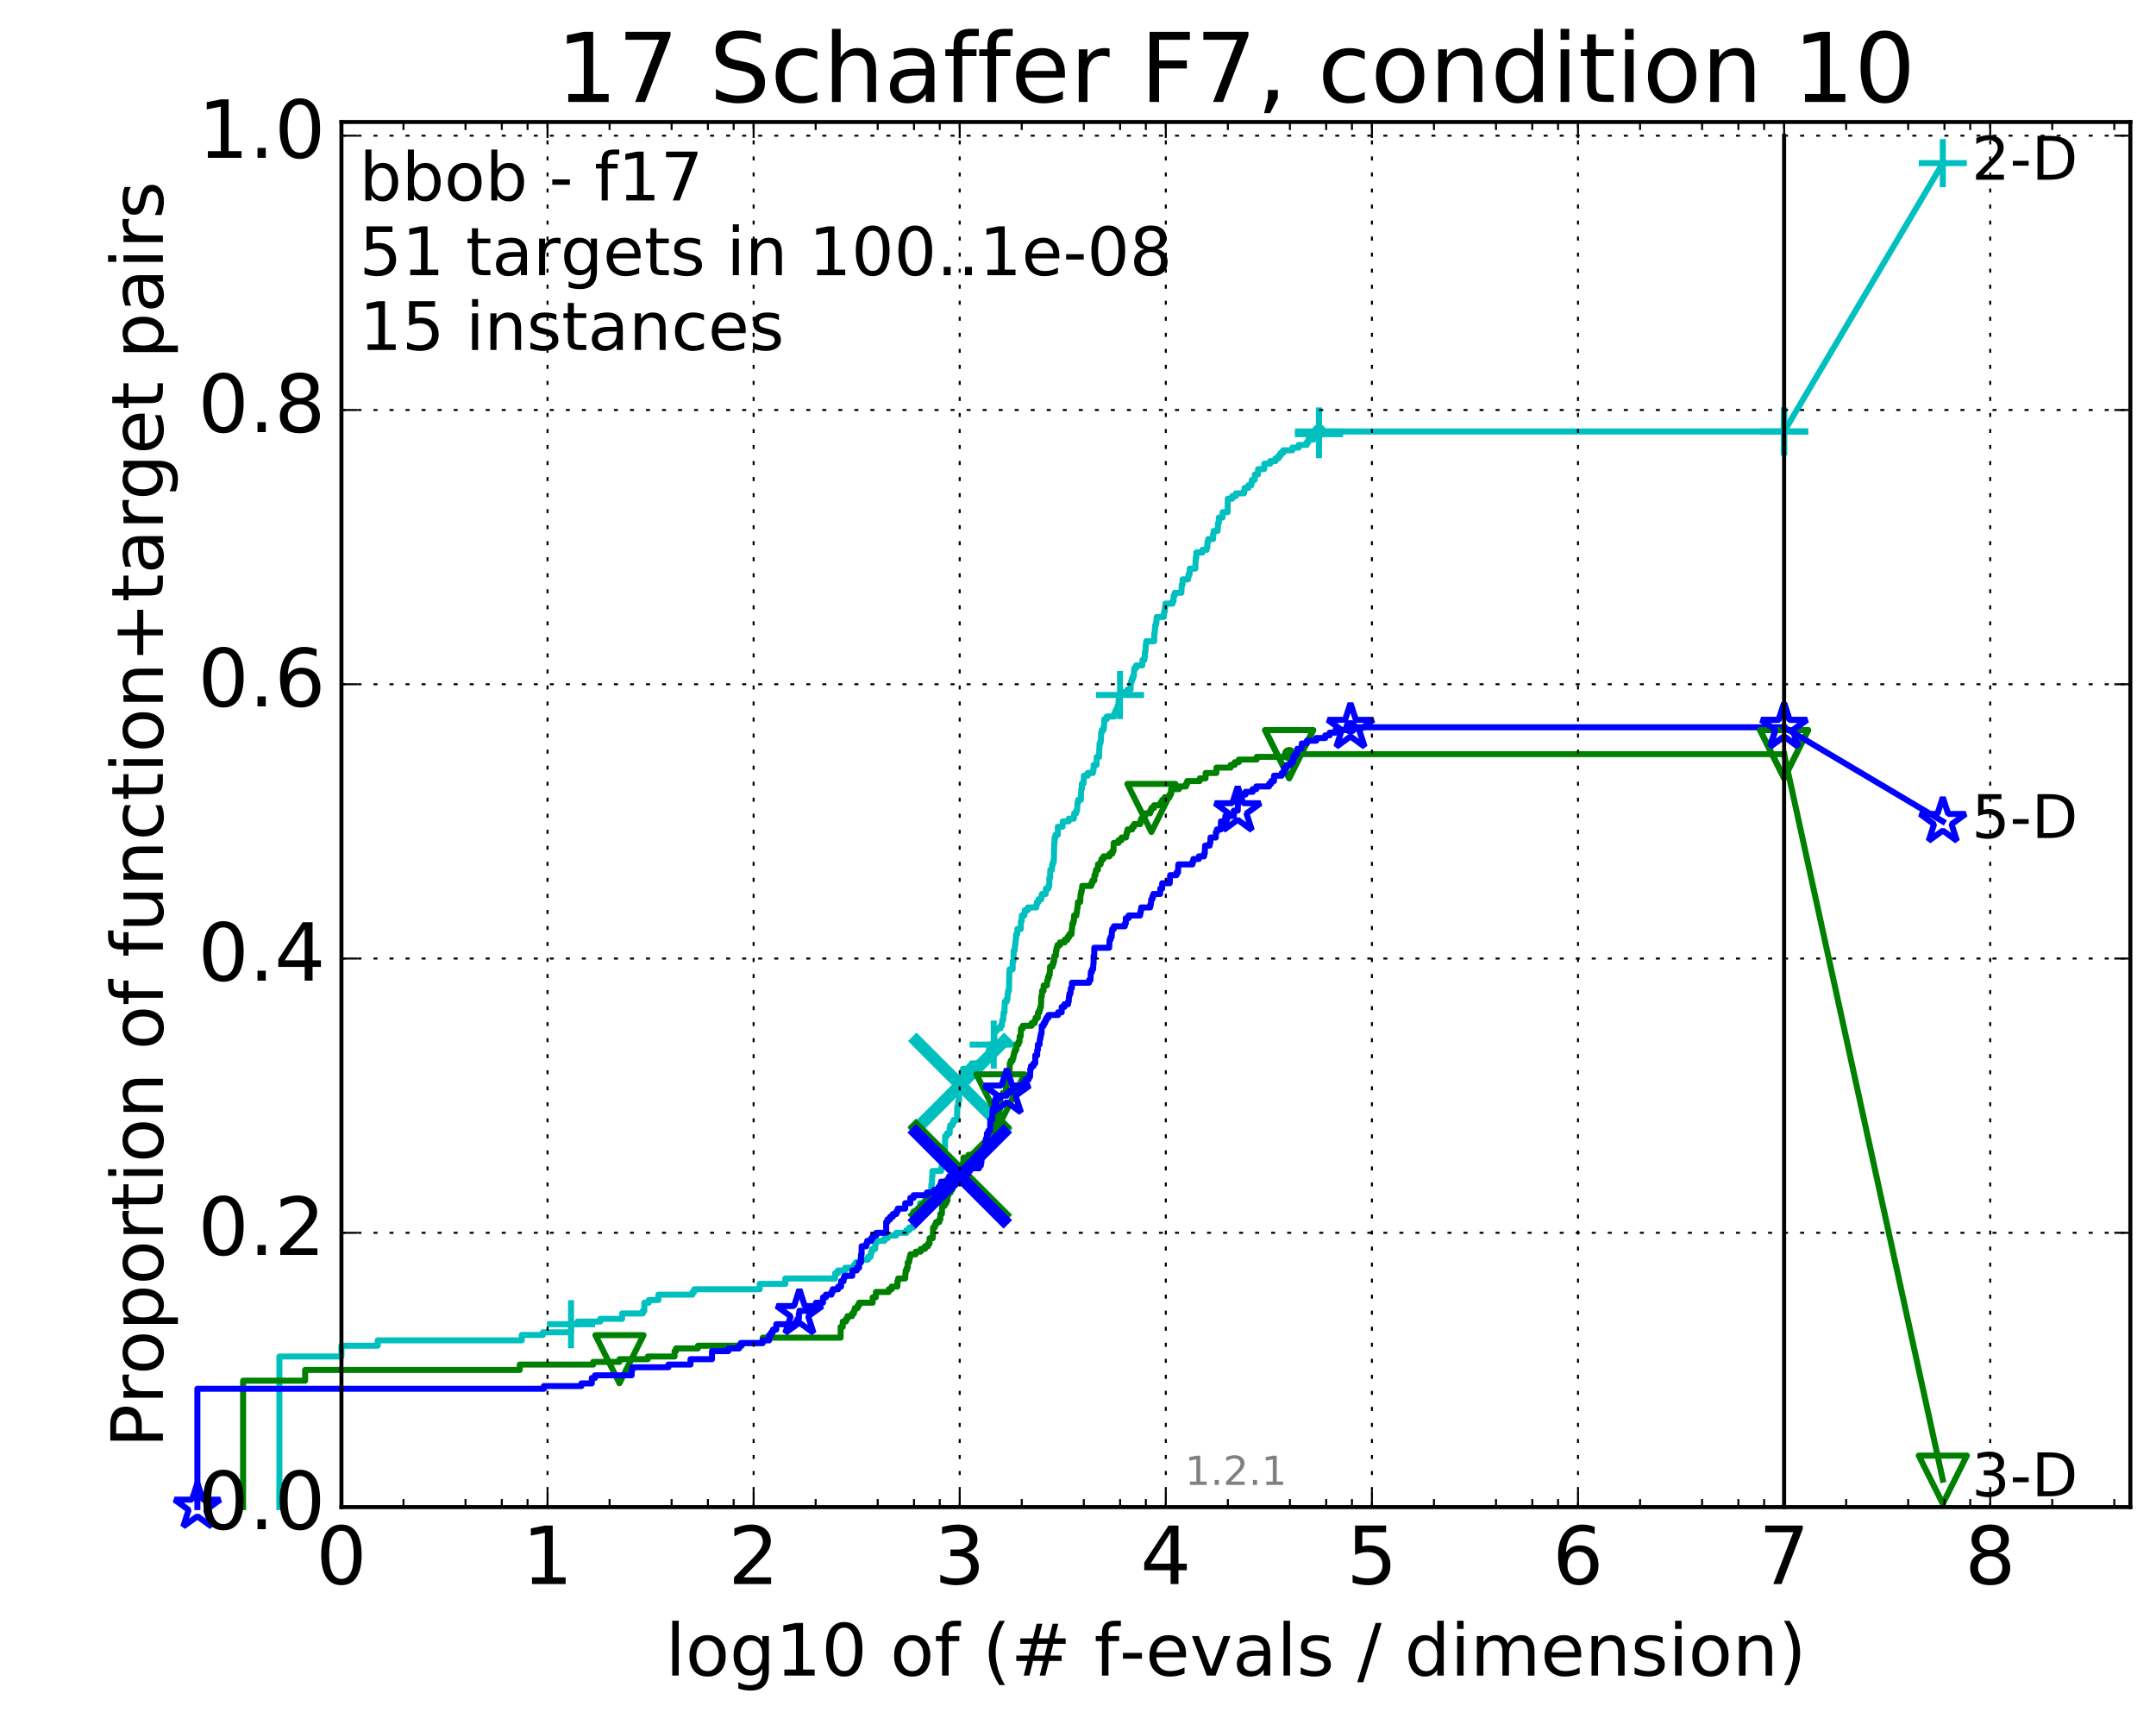 <?xml version="1.0" encoding="utf-8" standalone="no"?>
<!DOCTYPE svg PUBLIC "-//W3C//DTD SVG 1.1//EN"
  "http://www.w3.org/Graphics/SVG/1.1/DTD/svg11.dtd">
<!-- Created with matplotlib (http://matplotlib.org/) -->
<svg height="432pt" version="1.1" viewBox="0 0 538 432" width="538pt" xmlns="http://www.w3.org/2000/svg" xmlns:xlink="http://www.w3.org/1999/xlink">
 <defs>
  <style type="text/css">
*{stroke-linecap:butt;stroke-linejoin:round;stroke-miterlimit:100000;}
  </style>
 </defs>
 <g id="figure_1">
  <g id="patch_1">
   <path d="M 0 432.436 
L 538.8 432.436 
L 538.8 0 
L 0 0 
z
" style="fill:#ffffff;"/>
  </g>
  <g id="axes_1">
   <g id="patch_2">
    <path d="M 85.2 376.036 
L 531.6 376.036 
L 531.6 30.436 
L 85.2 30.436 
z
" style="fill:#ffffff;"/>
   </g>
   <g id="line2d_1">
    <defs>
     <path d="M 0 1.5 
C 0.398 1.5 0.779 1.342 1.061 1.061 
C 1.342 0.779 1.5 0.398 1.5 0 
C 1.5 -0.398 1.342 -0.779 1.061 -1.061 
C 0.779 -1.342 0.398 -1.5 0 -1.5 
C -0.398 -1.5 -0.779 -1.342 -1.061 -1.061 
C -1.342 -0.779 -1.5 -0.398 -1.5 0 
C -1.5 0.398 -1.342 0.779 -1.061 1.061 
C -0.779 1.342 -0.398 1.5 0 1.5 
z
" id="m3d7a9d8f8b" style="stroke:#00bfbf;stroke-width:0.5;"/>
    </defs>
    <g>
     <use style="fill:#00bfbf;stroke:#00bfbf;stroke-width:0.5;" x="329.131" xlink:href="#m3d7a9d8f8b" y="107.661"/>
     <use style="fill:#00bfbf;stroke:#00bfbf;stroke-width:0.5;" x="329.131" xlink:href="#m3d7a9d8f8b" y="107.661"/>
    </g>
   </g>
   <g id="line2d_2">
    <path d="M 69.718 376.036 
L 69.718 338.464 
L 85.2 338.464 
L 85.2 335.78 
L 94.256 335.78 
L 94.256 334.438 
L 130.203 334.438 
L 130.203 333.096 
L 135.483 333.096 
L 135.483 332.425 
L 142.489 332.425 
L 142.489 330.412 
L 144.144 330.412 
L 144.144 329.742 
L 149.757 329.742 
L 149.757 329.071 
L 155.232 329.071 
L 155.232 327.729 
L 160.409 327.729 
L 160.409 327.058 
L 160.791 327.058 
L 160.791 325.045 
L 161.899 325.045 
L 161.899 324.374 
L 164.288 324.374 
L 164.288 323.032 
L 172.798 323.032 
L 172.798 322.361 
L 173.236 322.361 
L 173.236 321.69 
L 189.568 321.69 
L 189.568 320.348 
L 195.968 320.348 
L 195.968 319.007 
L 208.388 319.007 
L 208.388 317.665 
L 209.096 317.665 
L 209.096 316.994 
L 210.934 316.994 
L 210.934 316.323 
L 213.037 316.323 
L 213.037 315.652 
L 213.578 315.652 
L 213.578 314.981 
L 214.622 314.981 
L 214.622 314.31 
L 216.574 314.31 
L 216.574 313.639 
L 217.218 313.639 
L 217.218 312.968 
L 217.399 312.968 
L 217.399 312.297 
L 217.638 312.297 
L 217.638 311.626 
L 218.397 311.626 
L 218.397 310.284 
L 218.626 310.284 
L 218.626 309.613 
L 220.713 309.613 
L 220.713 308.942 
L 221.502 308.942 
L 221.502 308.272 
L 223.644 308.272 
L 223.644 307.601 
L 226.194 307.601 
L 226.194 306.93 
L 226.931 306.93 
L 226.931 306.259 
L 227.908 306.259 
L 227.908 302.233 
L 229.605 302.233 
L 229.605 300.22 
L 230.74 300.22 
L 230.74 299.549 
L 231.678 299.549 
L 231.678 297.537 
L 232.395 297.537 
L 232.395 295.524 
L 232.548 295.524 
L 232.594 293.511 
L 232.685 293.511 
L 232.685 292.169 
L 234.834 292.169 
L 234.834 291.498 
L 234.999 291.498 
L 235.067 289.485 
L 235.121 289.485 
L 235.121 288.814 
L 235.552 288.814 
L 235.552 288.143 
L 235.764 288.143 
L 235.856 283.447 
L 236.311 283.447 
L 236.311 282.776 
L 236.971 282.776 
L 236.971 281.434 
L 237.132 281.434 
L 237.132 280.763 
L 237.696 280.763 
L 237.696 280.092 
L 237.985 280.092 
L 237.985 279.421 
L 238.817 279.421 
L 238.886 276.067 
L 239.103 276.067 
L 239.103 274.725 
L 239.306 274.725 
L 239.363 271.37 
L 239.53 271.37 
L 239.53 270.699 
L 239.642 270.699 
L 239.642 269.357 
L 239.763 269.357 
L 239.763 268.686 
L 240.265 268.686 
L 240.308 266.673 
L 241.887 266.673 
L 241.887 266.002 
L 242.432 266.002 
L 242.432 265.332 
L 245.346 265.332 
L 245.346 264.661 
L 245.559 264.661 
L 245.559 263.99 
L 246.345 263.99 
L 246.345 263.319 
L 246.793 263.319 
L 246.801 260.635 
L 247.976 260.635 
L 247.976 259.964 
L 248.129 259.964 
L 248.129 257.28 
L 248.698 257.28 
L 248.698 256.609 
L 249.653 256.609 
L 249.653 255.938 
L 250.004 255.938 
L 250.081 254.597 
L 250.316 254.597 
L 250.364 253.255 
L 250.432 253.255 
L 250.432 252.584 
L 250.657 252.584 
L 250.725 249.9 
L 251.219 249.9 
L 251.219 249.229 
L 251.416 249.229 
L 251.442 247.887 
L 251.553 247.887 
L 251.553 247.216 
L 251.78 247.216 
L 251.87 242.52 
L 251.934 242.52 
L 251.934 241.849 
L 252.688 241.849 
L 252.688 239.836 
L 252.904 239.836 
L 252.971 237.152 
L 253.196 237.152 
L 253.286 235.81 
L 253.364 235.81 
L 253.448 234.468 
L 253.508 234.468 
L 253.573 233.127 
L 253.833 233.127 
L 253.88 231.785 
L 254.737 231.785 
L 254.765 229.772 
L 254.95 229.772 
L 254.978 228.43 
L 255.611 228.43 
L 255.611 227.759 
L 255.73 227.759 
L 255.73 227.088 
L 256.505 227.088 
L 256.505 226.417 
L 258.593 226.417 
L 258.593 225.746 
L 258.768 225.746 
L 258.768 225.075 
L 259.142 225.075 
L 259.142 224.404 
L 259.808 224.404 
L 259.808 223.733 
L 259.996 223.733 
L 259.996 223.062 
L 260.943 223.062 
L 260.986 221.721 
L 261.62 221.721 
L 261.62 221.05 
L 261.831 221.05 
L 261.86 219.037 
L 262.047 219.037 
L 262.088 217.024 
L 262.498 217.024 
L 262.542 215.682 
L 262.76 215.682 
L 262.76 215.011 
L 262.968 215.011 
L 263.069 210.315 
L 263.15 210.315 
L 263.15 208.973 
L 263.366 208.973 
L 263.366 208.302 
L 263.956 208.302 
L 263.96 206.289 
L 265.141 206.289 
L 265.195 204.947 
L 266.674 204.947 
L 266.674 204.276 
L 267.956 204.276 
L 268.049 202.934 
L 268.535 202.934 
L 268.535 202.263 
L 268.771 202.263 
L 268.882 200.251 
L 269.022 200.251 
L 269.022 199.58 
L 269.696 199.58 
L 269.803 196.896 
L 269.963 196.896 
L 269.966 195.554 
L 270.37 195.554 
L 270.466 193.541 
L 271.424 193.541 
L 271.424 192.87 
L 272.722 192.87 
L 272.722 192.199 
L 272.89 192.199 
L 272.893 190.857 
L 273.624 190.857 
L 273.675 188.845 
L 274.261 188.845 
L 274.35 186.161 
L 274.374 186.161 
L 274.374 185.49 
L 274.612 185.49 
L 274.612 184.819 
L 274.725 184.819 
L 274.766 182.806 
L 274.95 182.806 
L 274.95 182.135 
L 275.368 182.135 
L 275.368 181.464 
L 275.506 181.464 
L 275.555 179.452 
L 276.154 179.452 
L 276.154 178.781 
L 278.014 178.781 
L 278.014 178.11 
L 278.298 178.11 
L 278.298 177.439 
L 278.64 177.439 
L 278.64 176.768 
L 278.915 176.768 
L 278.915 176.097 
L 279.084 176.097 
L 279.128 174.755 
L 279.25 174.755 
L 279.25 174.084 
L 279.488 174.084 
L 279.488 173.413 
L 279.613 173.413 
L 279.613 172.742 
L 281.327 172.742 
L 281.327 172.071 
L 282.116 172.071 
L 282.205 170.058 
L 282.441 170.058 
L 282.441 169.387 
L 282.698 169.387 
L 282.698 168.717 
L 282.938 168.717 
L 282.983 167.375 
L 283.051 167.375 
L 283.051 166.704 
L 283.515 166.704 
L 283.515 166.033 
L 285.04 166.033 
L 285.069 164.691 
L 285.556 164.691 
L 285.556 164.02 
L 285.683 164.02 
L 285.683 162.678 
L 285.824 162.678 
L 285.935 160.665 
L 286.039 160.665 
L 286.039 159.994 
L 288.007 159.994 
L 288.032 157.982 
L 288.147 157.982 
L 288.218 156.64 
L 288.27 156.64 
L 288.27 155.969 
L 288.464 155.969 
L 288.464 155.298 
L 288.596 155.298 
L 288.634 153.956 
L 290.401 153.956 
L 290.477 152.614 
L 290.677 152.614 
L 290.706 151.272 
L 290.815 151.272 
L 290.815 150.601 
L 292.594 150.601 
L 292.594 149.93 
L 292.866 149.93 
L 292.889 148.588 
L 293.141 148.588 
L 293.141 147.917 
L 294.796 147.917 
L 294.889 145.905 
L 295.077 145.905 
L 295.091 144.563 
L 296.455 144.563 
L 296.455 143.892 
L 296.618 143.892 
L 296.618 143.221 
L 296.873 143.221 
L 296.88 141.879 
L 298.278 141.879 
L 298.374 139.195 
L 298.519 139.195 
L 298.527 137.853 
L 300.056 137.853 
L 300.056 137.182 
L 301.127 137.182 
L 301.127 136.511 
L 301.289 136.511 
L 301.315 135.17 
L 301.5 135.17 
L 301.5 134.499 
L 302.706 134.499 
L 302.727 133.157 
L 302.856 133.157 
L 302.856 132.486 
L 303.844 132.486 
L 303.954 130.473 
L 304.155 130.473 
L 304.157 129.131 
L 305.073 129.131 
L 305.093 127.789 
L 306.332 127.789 
L 306.381 124.435 
L 307.488 124.435 
L 307.488 123.764 
L 308.415 123.764 
L 308.415 123.093 
L 310.423 123.093 
L 310.423 122.422 
L 310.568 122.422 
L 310.568 121.751 
L 311.531 121.751 
L 311.531 121.08 
L 312.257 121.08 
L 312.257 120.409 
L 312.382 120.409 
L 312.382 119.738 
L 313.088 119.738 
L 313.124 118.396 
L 313.918 118.396 
L 313.933 117.054 
L 315.465 117.054 
L 315.5 115.712 
L 316.953 115.712 
L 316.953 115.041 
L 318.3 115.041 
L 318.3 114.371 
L 319.046 114.371 
L 319.046 113.7 
L 319.542 113.7 
L 319.542 113.029 
L 320.188 113.029 
L 320.188 112.358 
L 322.485 112.358 
L 322.485 111.687 
L 324.06 111.687 
L 324.06 111.016 
L 326.084 111.016 
L 326.084 110.345 
L 326.477 110.345 
L 326.477 109.674 
L 327.808 109.674 
L 327.808 109.003 
L 328.64 109.003 
L 328.64 108.332 
L 329.131 108.332 
L 329.131 107.661 
L 445.2 107.661 
L 445.2 107.661 
" style="fill:none;stroke:#00bfbf;stroke-linecap:square;stroke-width:1.5;"/>
   </g>
   <g id="line2d_3">
    <defs>
     <path d="M -6 0 
L 6 0 
M 0 6 
L 0 -6 
" id="mefbb5198b2" style="stroke:#00bfbf;stroke-width:1.5;"/>
    </defs>
    <g>
     <use style="fill:none;stroke:#00bfbf;stroke-width:1.5;" x="142.489" xlink:href="#mefbb5198b2" y="330.412"/>
     <use style="fill:none;stroke:#00bfbf;stroke-width:1.5;" x="247.976" xlink:href="#mefbb5198b2" y="260.635"/>
     <use style="fill:none;stroke:#00bfbf;stroke-width:1.5;" x="279.488" xlink:href="#mefbb5198b2" y="173.413"/>
     <use style="fill:none;stroke:#00bfbf;stroke-width:1.5;" x="329.131" xlink:href="#mefbb5198b2" y="108.332"/>
     <use style="fill:none;stroke:#00bfbf;stroke-width:1.5;" x="329.131" xlink:href="#mefbb5198b2" y="107.661"/>
     <use style="fill:none;stroke:#00bfbf;stroke-width:1.5;" x="445.2" xlink:href="#mefbb5198b2" y="107.661"/>
    </g>
   </g>
   <g id="line2d_4"/>
   <g id="line2d_5">
    <path clip-path="url(#pdaef351375)" d="M 239.63 270.699 
" style="fill:none;stroke:#00bfbf;stroke-linecap:square;"/>
    <defs>
     <path d="M -12 12 
L 12 -12 
M -12 -12 
L 12 12 
" id="m5b348ffb2f" style="stroke:#00bfbf;stroke-width:3.0;"/>
    </defs>
    <g clip-path="url(#pdaef351375)">
     <use style="fill:#00bfbf;stroke:#00bfbf;stroke-width:3.0;" x="239.63" xlink:href="#m5b348ffb2f" y="270.699"/>
    </g>
   </g>
   <g id="line2d_6">
    <defs>
     <path d="M 0 1.5 
C 0.398 1.5 0.779 1.342 1.061 1.061 
C 1.342 0.779 1.5 0.398 1.5 0 
C 1.5 -0.398 1.342 -0.779 1.061 -1.061 
C 0.779 -1.342 0.398 -1.5 0 -1.5 
C -0.398 -1.5 -0.779 -1.342 -1.061 -1.061 
C -1.342 -0.779 -1.5 -0.398 -1.5 0 
C -1.5 0.398 -1.342 0.779 -1.061 1.061 
C -0.779 1.342 -0.398 1.5 0 1.5 
z
" id="m32999e2433" style="stroke:#008000;stroke-width:0.5;"/>
    </defs>
    <g>
     <use style="fill:#008000;stroke:#008000;stroke-width:0.5;" x="321.69" xlink:href="#m32999e2433" y="188.174"/>
     <use style="fill:#008000;stroke:#008000;stroke-width:0.5;" x="321.69" xlink:href="#m32999e2433" y="188.174"/>
    </g>
   </g>
   <g id="line2d_7">
    <path d="M 60.662 376.036 
L 60.662 344.502 
L 76.144 344.502 
L 76.144 341.818 
L 129.701 341.818 
L 129.701 340.477 
L 148.038 340.477 
L 148.038 339.806 
L 154.575 339.806 
L 154.575 339.135 
L 161.657 339.135 
L 161.657 338.464 
L 168.324 338.464 
L 168.324 337.122 
L 168.681 337.122 
L 168.681 336.451 
L 174.156 336.451 
L 174.156 335.78 
L 185.117 335.78 
L 185.117 335.109 
L 190.321 335.109 
L 190.321 333.767 
L 209.768 333.767 
L 209.768 331.083 
L 210.297 331.083 
L 210.297 329.742 
L 211.107 329.742 
L 211.107 329.071 
L 211.475 329.071 
L 211.475 328.4 
L 212.62 328.4 
L 212.62 327.729 
L 213.086 327.729 
L 213.086 327.058 
L 213.303 327.058 
L 213.303 326.387 
L 214.013 326.387 
L 214.013 325.716 
L 214.383 325.716 
L 214.383 325.045 
L 217.757 325.045 
L 217.757 323.703 
L 218.55 323.703 
L 218.569 322.361 
L 221.766 322.361 
L 221.766 321.69 
L 222.495 321.69 
L 222.495 321.019 
L 223.93 321.019 
L 223.93 319.677 
L 224.108 319.677 
L 224.108 319.007 
L 225.874 319.007 
L 225.943 317.665 
L 225.997 317.665 
L 225.997 316.994 
L 226.281 316.994 
L 226.281 316.323 
L 226.509 316.323 
L 226.509 314.981 
L 226.852 314.981 
L 226.852 314.31 
L 226.97 314.31 
L 226.97 313.639 
L 227.165 313.639 
L 227.165 312.968 
L 228.506 312.968 
L 228.506 312.297 
L 229.761 312.297 
L 229.761 311.626 
L 230.806 311.626 
L 230.806 310.955 
L 231.572 310.955 
L 231.572 310.284 
L 231.962 310.284 
L 231.962 308.942 
L 232.75 308.942 
L 232.841 306.259 
L 233.268 306.259 
L 233.268 305.588 
L 233.58 305.588 
L 233.58 304.917 
L 234.399 304.917 
L 234.399 304.246 
L 234.65 304.246 
L 234.65 302.904 
L 235.044 302.904 
L 235.081 300.891 
L 235.706 300.891 
L 235.706 300.22 
L 236.152 300.22 
L 236.152 299.549 
L 236.427 299.549 
L 236.427 298.207 
L 236.69 298.207 
L 236.69 297.537 
L 237.223 297.537 
L 237.223 296.866 
L 237.623 296.866 
L 237.623 296.195 
L 237.769 296.195 
L 237.769 295.524 
L 238.238 295.524 
L 238.238 294.853 
L 238.867 294.853 
L 238.905 292.84 
L 239.284 292.84 
L 239.284 292.169 
L 239.501 292.169 
L 239.501 290.827 
L 240.39 290.827 
L 240.419 288.814 
L 241.662 288.814 
L 241.662 288.143 
L 243.964 288.143 
L 243.964 287.472 
L 245.363 287.472 
L 245.363 286.802 
L 245.545 286.802 
L 245.545 286.131 
L 245.794 286.131 
L 245.794 285.46 
L 246.017 285.46 
L 246.106 284.118 
L 247.344 284.118 
L 247.344 283.447 
L 247.573 283.447 
L 247.573 282.776 
L 248.06 282.776 
L 248.06 281.434 
L 248.337 281.434 
L 248.387 280.092 
L 248.552 280.092 
L 248.586 278.75 
L 249.231 278.75 
L 249.231 278.079 
L 249.408 278.079 
L 249.413 276.737 
L 249.537 276.737 
L 249.584 274.054 
L 249.65 274.054 
L 249.65 273.383 
L 250.229 273.383 
L 250.229 272.712 
L 251.02 272.712 
L 251.038 270.699 
L 251.364 270.699 
L 251.364 270.028 
L 251.633 270.028 
L 251.633 269.357 
L 251.767 269.357 
L 251.835 268.015 
L 251.9 268.015 
L 251.981 265.332 
L 252.213 265.332 
L 252.213 264.661 
L 252.672 264.661 
L 252.672 263.99 
L 252.881 263.99 
L 252.881 263.319 
L 253.036 263.319 
L 253.036 262.648 
L 253.242 262.648 
L 253.242 261.977 
L 253.597 261.977 
L 253.68 260.635 
L 254.133 260.635 
L 254.133 259.964 
L 254.413 259.964 
L 254.413 258.622 
L 254.686 258.622 
L 254.78 256.609 
L 255.219 256.609 
L 255.219 255.938 
L 257.435 255.938 
L 257.435 255.267 
L 258.212 255.267 
L 258.212 254.597 
L 258.423 254.597 
L 258.423 253.926 
L 258.971 253.926 
L 259.024 252.584 
L 259.375 252.584 
L 259.375 251.913 
L 259.579 251.913 
L 259.579 251.242 
L 259.76 251.242 
L 259.835 248.558 
L 259.978 248.558 
L 260.031 247.216 
L 260.417 247.216 
L 260.42 245.874 
L 261.233 245.874 
L 261.342 244.532 
L 261.499 244.532 
L 261.499 243.862 
L 261.75 243.862 
L 261.75 243.191 
L 261.944 243.191 
L 262.031 241.178 
L 262.647 241.178 
L 262.647 240.507 
L 262.88 240.507 
L 262.88 239.836 
L 263.055 239.836 
L 263.099 238.494 
L 263.473 238.494 
L 263.516 237.152 
L 263.658 237.152 
L 263.658 236.481 
L 263.866 236.481 
L 263.866 235.81 
L 264.507 235.81 
L 264.507 235.139 
L 265.662 235.139 
L 265.662 234.468 
L 266.379 234.468 
L 266.379 233.797 
L 266.808 233.797 
L 266.808 233.127 
L 267.388 233.127 
L 267.441 231.785 
L 267.524 231.785 
L 267.581 230.443 
L 267.854 230.443 
L 267.854 229.772 
L 267.994 229.772 
L 268.019 228.43 
L 268.599 228.43 
L 268.599 227.759 
L 268.722 227.759 
L 268.832 226.417 
L 268.91 226.417 
L 268.978 225.075 
L 269.543 225.075 
L 269.651 223.062 
L 269.79 223.062 
L 269.79 222.392 
L 269.944 222.392 
L 270.041 221.05 
L 272.307 221.05 
L 272.307 220.379 
L 272.574 220.379 
L 272.574 219.708 
L 273.061 219.708 
L 273.108 218.366 
L 273.364 218.366 
L 273.364 217.695 
L 273.491 217.695 
L 273.491 217.024 
L 273.968 217.024 
L 273.971 215.682 
L 274.645 215.682 
L 274.645 215.011 
L 274.841 215.011 
L 274.841 214.34 
L 275.373 214.34 
L 275.373 213.669 
L 276.877 213.669 
L 276.877 212.998 
L 277.571 212.998 
L 277.571 212.327 
L 277.86 212.327 
L 277.921 210.315 
L 279.112 210.315 
L 279.112 209.644 
L 279.858 209.644 
L 279.858 208.973 
L 280.985 208.973 
L 280.985 208.302 
L 281.158 208.302 
L 281.158 207.631 
L 281.358 207.631 
L 281.358 206.96 
L 282.512 206.96 
L 282.512 206.289 
L 282.996 206.289 
L 282.996 205.618 
L 284.536 205.618 
L 284.536 204.947 
L 284.755 204.947 
L 284.755 204.276 
L 285.634 204.276 
L 285.634 203.605 
L 285.776 203.605 
L 285.776 202.934 
L 287.009 202.934 
L 287.009 202.263 
L 287.315 202.263 
L 287.315 201.592 
L 287.975 201.592 
L 287.975 200.922 
L 289.587 200.922 
L 289.587 200.251 
L 290.019 200.251 
L 290.019 199.58 
L 290.644 199.58 
L 290.644 198.909 
L 291.84 198.909 
L 291.84 198.238 
L 292.203 198.238 
L 292.221 196.896 
L 294.215 196.896 
L 294.215 196.225 
L 295.947 196.225 
L 295.947 195.554 
L 296.249 195.554 
L 296.249 194.883 
L 299.381 194.883 
L 299.381 194.212 
L 300.829 194.212 
L 300.855 192.87 
L 303.534 192.87 
L 303.555 191.528 
L 307.087 191.528 
L 307.087 190.857 
L 308.105 190.857 
L 308.105 190.187 
L 309.121 190.187 
L 309.121 189.516 
L 313.596 189.516 
L 313.596 188.845 
L 321.69 188.845 
L 321.69 188.174 
L 445.2 188.174 
L 445.2 188.174 
" style="fill:none;stroke:#008000;stroke-linecap:square;stroke-width:1.5;"/>
   </g>
   <g id="line2d_8">
    <defs>
     <path d="M -0 6 
L 6 -6 
L -6 -6 
z
" id="m298bee8b16" style="stroke:#008000;stroke-linejoin:miter;stroke-width:1.5;"/>
    </defs>
    <g>
     <use style="fill:none;stroke:#008000;stroke-linejoin:miter;stroke-width:1.5;" x="154.575" xlink:href="#m298bee8b16" y="339.135"/>
     <use style="fill:none;stroke:#008000;stroke-linejoin:miter;stroke-width:1.5;" x="249.65" xlink:href="#m298bee8b16" y="274.054"/>
     <use style="fill:none;stroke:#008000;stroke-linejoin:miter;stroke-width:1.5;" x="287.315" xlink:href="#m298bee8b16" y="201.592"/>
     <use style="fill:none;stroke:#008000;stroke-linejoin:miter;stroke-width:1.5;" x="321.69" xlink:href="#m298bee8b16" y="188.174"/>
     <use style="fill:none;stroke:#008000;stroke-linejoin:miter;stroke-width:1.5;" x="321.69" xlink:href="#m298bee8b16" y="188.174"/>
     <use style="fill:none;stroke:#008000;stroke-linejoin:miter;stroke-width:1.5;" x="445.2" xlink:href="#m298bee8b16" y="188.174"/>
    </g>
   </g>
   <g id="line2d_9"/>
   <g id="line2d_10">
    <path clip-path="url(#pdaef351375)" d="M 239.501 292.169 
" style="fill:none;stroke:#008000;stroke-linecap:square;"/>
    <defs>
     <path d="M -12 12 
L 12 -12 
M -12 -12 
L 12 12 
" id="me7a91732ed" style="stroke:#008000;stroke-width:3.0;"/>
    </defs>
    <g clip-path="url(#pdaef351375)">
     <use style="fill:#008000;stroke:#008000;stroke-width:3.0;" x="239.501" xlink:href="#me7a91732ed" y="292.169"/>
    </g>
   </g>
   <g id="line2d_11">
    <defs>
     <path d="M 0 1.5 
C 0.398 1.5 0.779 1.342 1.061 1.061 
C 1.342 0.779 1.5 0.398 1.5 0 
C 1.5 -0.398 1.342 -0.779 1.061 -1.061 
C 0.779 -1.342 0.398 -1.5 0 -1.5 
C -0.398 -1.5 -0.779 -1.342 -1.061 -1.061 
C -1.342 -0.779 -1.5 -0.398 -1.5 0 
C -1.5 0.398 -1.342 0.779 -1.061 1.061 
C -0.779 1.342 -0.398 1.5 0 1.5 
z
" id="m820fb980e8" style="stroke:#0000ff;stroke-width:0.5;"/>
    </defs>
    <g>
     <use style="fill:#0000ff;stroke:#0000ff;stroke-width:0.5;" x="336.996" xlink:href="#m820fb980e8" y="181.464"/>
     <use style="fill:#0000ff;stroke:#0000ff;stroke-width:0.5;" x="336.996" xlink:href="#m820fb980e8" y="181.464"/>
    </g>
   </g>
   <g id="line2d_12">
    <path d="M 49.253 376.036 
L 49.253 346.515 
L 135.717 346.515 
L 135.717 345.844 
L 145.081 345.844 
L 145.081 345.173 
L 147.678 345.173 
L 147.678 343.831 
L 148.48 343.831 
L 148.48 343.16 
L 157.624 343.16 
L 157.624 341.818 
L 157.798 341.818 
L 157.798 341.147 
L 166.796 341.147 
L 166.796 340.477 
L 172.306 340.477 
L 172.306 339.135 
L 177.666 339.135 
L 177.666 337.122 
L 181.751 337.122 
L 181.751 336.451 
L 184.427 336.451 
L 184.427 335.78 
L 184.844 335.78 
L 184.844 335.109 
L 190.267 335.109 
L 190.267 334.438 
L 191.942 334.438 
L 191.942 333.096 
L 192.462 333.096 
L 192.462 332.425 
L 192.862 332.425 
L 192.862 331.754 
L 193.71 331.754 
L 193.71 330.412 
L 198.611 330.412 
L 198.611 329.742 
L 198.997 329.742 
L 198.997 329.071 
L 199.35 329.071 
L 199.35 327.729 
L 199.484 327.729 
L 199.484 327.058 
L 202.72 327.058 
L 202.72 326.387 
L 203.606 326.387 
L 203.606 325.045 
L 205.361 325.045 
L 205.361 323.703 
L 206.07 323.703 
L 206.07 323.032 
L 207.461 323.032 
L 207.461 322.361 
L 207.796 322.361 
L 207.796 321.69 
L 209.139 321.69 
L 209.139 321.019 
L 209.875 321.019 
L 209.875 319.677 
L 210.505 319.677 
L 210.505 319.007 
L 210.684 319.007 
L 210.684 318.336 
L 212.669 318.336 
L 212.669 316.994 
L 213.784 316.994 
L 213.784 316.323 
L 214.369 316.323 
L 214.369 314.981 
L 214.859 314.981 
L 214.859 312.968 
L 215.006 312.968 
L 215.006 310.955 
L 216.165 310.955 
L 216.165 310.284 
L 216.392 310.284 
L 216.392 309.613 
L 217.375 309.613 
L 217.375 308.942 
L 217.792 308.942 
L 217.792 308.272 
L 218.66 308.272 
L 218.66 307.601 
L 221.129 307.601 
L 221.129 304.917 
L 221.472 304.917 
L 221.472 304.246 
L 222.132 304.246 
L 222.132 303.575 
L 222.802 303.575 
L 222.802 302.904 
L 223.68 302.904 
L 223.68 302.233 
L 224.031 302.233 
L 224.031 301.562 
L 225.88 301.562 
L 225.88 300.22 
L 227.157 300.22 
L 227.157 298.878 
L 227.987 298.878 
L 227.987 298.207 
L 231.295 298.207 
L 231.295 297.537 
L 233.138 297.537 
L 233.138 296.866 
L 234.17 296.866 
L 234.17 296.195 
L 234.63 296.195 
L 234.63 295.524 
L 234.812 295.524 
L 234.812 294.853 
L 236.823 294.853 
L 236.823 293.511 
L 241.113 293.511 
L 241.113 292.84 
L 241.623 292.84 
L 241.623 292.169 
L 242.057 292.169 
L 242.057 291.498 
L 244.305 291.498 
L 244.305 290.827 
L 244.75 290.827 
L 244.75 290.156 
L 244.884 290.156 
L 244.922 288.814 
L 245.114 288.814 
L 245.114 288.143 
L 245.27 288.143 
L 245.366 286.802 
L 245.629 286.802 
L 245.629 286.131 
L 245.892 286.131 
L 245.993 284.789 
L 246.013 284.789 
L 246.013 284.118 
L 246.225 284.118 
L 246.284 282.776 
L 246.66 282.776 
L 246.66 282.105 
L 247.071 282.105 
L 247.119 279.421 
L 247.615 279.421 
L 247.627 277.408 
L 247.741 277.408 
L 247.741 276.737 
L 248.151 276.737 
L 248.151 274.725 
L 248.44 274.725 
L 248.44 274.054 
L 249.649 274.054 
L 249.649 273.383 
L 251.248 273.383 
L 251.248 272.712 
L 252.021 272.712 
L 252.021 272.041 
L 252.755 272.041 
L 252.755 271.37 
L 255.154 271.37 
L 255.154 270.699 
L 255.466 270.699 
L 255.466 270.028 
L 255.817 270.028 
L 255.817 269.357 
L 256.694 269.357 
L 256.694 268.686 
L 257.027 268.686 
L 257.106 266.673 
L 257.272 266.673 
L 257.272 266.002 
L 257.894 266.002 
L 257.894 265.332 
L 258.332 265.332 
L 258.336 263.319 
L 258.815 263.319 
L 258.815 261.977 
L 258.984 261.977 
L 258.984 260.635 
L 259.401 260.635 
L 259.473 259.293 
L 259.607 259.293 
L 259.607 258.622 
L 259.72 258.622 
L 259.72 257.951 
L 259.892 257.951 
L 259.96 255.938 
L 260.43 255.938 
L 260.43 255.267 
L 260.81 255.267 
L 260.81 254.597 
L 261.112 254.597 
L 261.112 253.926 
L 261.615 253.926 
L 261.615 253.255 
L 264.029 253.255 
L 264.029 252.584 
L 264.932 252.584 
L 264.932 251.242 
L 265.603 251.242 
L 265.603 250.571 
L 266.529 250.571 
L 266.529 249.9 
L 266.682 249.9 
L 266.757 248.558 
L 266.871 248.558 
L 266.871 247.887 
L 267.126 247.887 
L 267.223 246.545 
L 267.474 246.545 
L 267.475 245.203 
L 271.765 245.203 
L 271.765 244.532 
L 272.116 244.532 
L 272.197 242.52 
L 272.473 242.52 
L 272.473 241.849 
L 272.778 241.849 
L 272.817 240.507 
L 272.891 240.507 
L 272.891 238.494 
L 273.051 238.494 
L 273.062 236.481 
L 276.777 236.481 
L 276.882 234.468 
L 277.129 234.468 
L 277.129 233.797 
L 277.402 233.797 
L 277.444 232.456 
L 277.538 232.456 
L 277.538 231.785 
L 277.959 231.785 
L 277.959 231.114 
L 280.687 231.114 
L 280.687 230.443 
L 280.928 230.443 
L 280.928 229.101 
L 281.63 229.101 
L 281.63 228.43 
L 284.495 228.43 
L 284.495 227.759 
L 284.653 227.759 
L 284.653 227.088 
L 284.782 227.088 
L 284.782 226.417 
L 287.008 226.417 
L 287.008 225.746 
L 287.187 225.746 
L 287.271 224.404 
L 287.544 224.404 
L 287.544 223.733 
L 287.79 223.733 
L 287.79 223.062 
L 289.486 223.062 
L 289.522 221.721 
L 290.001 221.721 
L 290.001 220.379 
L 291.894 220.379 
L 291.994 218.366 
L 293.581 218.366 
L 293.581 217.695 
L 293.965 217.695 
L 294.031 215.682 
L 297.558 215.682 
L 297.558 215.011 
L 297.782 215.011 
L 297.782 214.34 
L 299.158 214.34 
L 299.158 213.669 
L 300.454 213.669 
L 300.454 212.998 
L 300.63 212.998 
L 300.708 210.986 
L 301.866 210.986 
L 301.866 210.315 
L 302.031 210.315 
L 302.068 208.973 
L 303.38 208.973 
L 303.409 207.631 
L 303.663 207.631 
L 303.663 206.96 
L 304.651 206.96 
L 304.66 204.947 
L 305.669 204.947 
L 305.774 203.605 
L 307.889 203.605 
L 307.889 202.263 
L 308.856 202.263 
L 308.925 200.251 
L 308.978 200.251 
L 308.978 199.58 
L 309.128 199.58 
L 309.128 198.909 
L 309.901 198.909 
L 309.901 198.238 
L 310.802 198.238 
L 310.802 197.567 
L 312.584 197.567 
L 312.584 196.896 
L 313.508 196.896 
L 313.508 196.225 
L 316.683 196.225 
L 316.683 195.554 
L 317.227 195.554 
L 317.227 194.883 
L 317.904 194.883 
L 317.922 193.541 
L 319.833 193.541 
L 319.833 192.87 
L 320.425 192.87 
L 320.441 191.528 
L 321.14 191.528 
L 321.14 190.857 
L 322.08 190.857 
L 322.08 190.187 
L 322.675 190.187 
L 322.683 188.845 
L 323.172 188.845 
L 323.172 188.174 
L 323.693 188.174 
L 323.742 186.832 
L 324.756 186.832 
L 324.854 185.49 
L 326.119 185.49 
L 326.119 184.819 
L 328.457 184.819 
L 328.457 184.148 
L 330.697 184.148 
L 330.697 183.477 
L 331.798 183.477 
L 331.798 182.806 
L 333.233 182.806 
L 333.233 182.135 
L 336.996 182.135 
L 336.996 181.464 
L 445.2 181.464 
L 445.2 181.464 
" style="fill:none;stroke:#0000ff;stroke-linecap:square;stroke-width:1.5;"/>
   </g>
   <g id="line2d_13">
    <defs>
     <path d="M 0 -6 
L -1.347 -1.854 
L -5.706 -1.854 
L -2.18 0.708 
L -3.527 4.854 
L -0 2.292 
L 3.527 4.854 
L 2.18 0.708 
L 5.706 -1.854 
L 1.347 -1.854 
z
" id="m1cfddf24d1" style="stroke:#0000ff;stroke-linejoin:bevel;stroke-width:1.5;"/>
    </defs>
    <g>
     <use style="fill:none;stroke:#0000ff;stroke-linejoin:bevel;stroke-width:1.5;" x="49.253" xlink:href="#m1cfddf24d1" y="376.036"/>
     <use style="fill:none;stroke:#0000ff;stroke-linejoin:bevel;stroke-width:1.5;" x="199.484" xlink:href="#m1cfddf24d1" y="327.729"/>
     <use style="fill:none;stroke:#0000ff;stroke-linejoin:bevel;stroke-width:1.5;" x="251.248" xlink:href="#m1cfddf24d1" y="272.712"/>
     <use style="fill:none;stroke:#0000ff;stroke-linejoin:bevel;stroke-width:1.5;" x="308.856" xlink:href="#m1cfddf24d1" y="202.263"/>
     <use style="fill:none;stroke:#0000ff;stroke-linejoin:bevel;stroke-width:1.5;" x="336.996" xlink:href="#m1cfddf24d1" y="181.464"/>
     <use style="fill:none;stroke:#0000ff;stroke-linejoin:bevel;stroke-width:1.5;" x="445.2" xlink:href="#m1cfddf24d1" y="181.464"/>
    </g>
   </g>
   <g id="line2d_14"/>
   <g id="line2d_15">
    <path clip-path="url(#pdaef351375)" d="M 239.49 293.511 
" style="fill:none;stroke:#0000ff;stroke-linecap:square;"/>
    <defs>
     <path d="M -12 12 
L 12 -12 
M -12 -12 
L 12 12 
" id="mdd043afc07" style="stroke:#0000ff;stroke-width:3.0;"/>
    </defs>
    <g clip-path="url(#pdaef351375)">
     <use style="fill:#0000ff;stroke:#0000ff;stroke-width:3.0;" x="239.49" xlink:href="#mdd043afc07" y="293.511"/>
    </g>
   </g>
   <g id="line2d_16">
    <path d="M 445.2 188.174 
L 484.8 369.193 
" style="fill:none;stroke:#008000;stroke-linecap:square;stroke-width:1.5;"/>
    <g>
     <use style="fill:none;stroke:#008000;stroke-linejoin:miter;stroke-width:1.5;" x="445.2" xlink:href="#m298bee8b16" y="188.174"/>
     <use style="fill:none;stroke:#008000;stroke-linejoin:miter;stroke-width:1.5;" x="484.8" xlink:href="#m298bee8b16" y="369.193"/>
    </g>
   </g>
   <g id="line2d_17">
    <path d="M 445.2 181.464 
L 484.8 204.947 
" style="fill:none;stroke:#0000ff;stroke-linecap:square;stroke-width:1.5;"/>
    <g>
     <use style="fill:none;stroke:#0000ff;stroke-linejoin:bevel;stroke-width:1.5;" x="445.2" xlink:href="#m1cfddf24d1" y="181.464"/>
     <use style="fill:none;stroke:#0000ff;stroke-linejoin:bevel;stroke-width:1.5;" x="484.8" xlink:href="#m1cfddf24d1" y="204.947"/>
    </g>
   </g>
   <g id="line2d_18">
    <path d="M 445.2 107.661 
L 484.8 40.702 
" style="fill:none;stroke:#00bfbf;stroke-linecap:square;stroke-width:1.5;"/>
    <g>
     <use style="fill:none;stroke:#00bfbf;stroke-width:1.5;" x="445.2" xlink:href="#mefbb5198b2" y="107.661"/>
     <use style="fill:none;stroke:#00bfbf;stroke-width:1.5;" x="484.8" xlink:href="#mefbb5198b2" y="40.702"/>
    </g>
   </g>
   <g id="line2d_19">
    <path d="M 445.2 376.036 
L 445.2 33.858 
" style="fill:none;stroke:#000000;stroke-linecap:square;"/>
   </g>
   <g id="patch_3">
    <path d="M 85.2 30.436 
L 531.6 30.436 
" style="fill:none;stroke:#000000;stroke-linecap:square;stroke-linejoin:miter;"/>
   </g>
   <g id="patch_4">
    <path d="M 531.6 376.036 
L 531.6 30.436 
" style="fill:none;stroke:#000000;stroke-linecap:square;stroke-linejoin:miter;"/>
   </g>
   <g id="patch_5">
    <path d="M 85.2 376.036 
L 531.6 376.036 
" style="fill:none;stroke:#000000;stroke-linecap:square;stroke-linejoin:miter;"/>
   </g>
   <g id="patch_6">
    <path d="M 85.2 376.036 
L 85.2 30.436 
" style="fill:none;stroke:#000000;stroke-linecap:square;stroke-linejoin:miter;"/>
   </g>
   <g id="matplotlib.axis_1">
    <g id="xtick_1">
     <g id="line2d_20">
      <path clip-path="url(#pdaef351375)" d="M 85.2 376.036 
L 85.2 30.436 
" style="fill:none;stroke:#000000;stroke-dasharray:1,3;stroke-dashoffset:0.0;stroke-width:0.5;"/>
     </g>
     <g id="line2d_21">
      <defs>
       <path d="M 0 0 
L 0 -4 
" id="m0a9702839f" style="stroke:#000000;stroke-width:0.5;"/>
      </defs>
      <g>
       <use style="stroke:#000000;stroke-width:0.5;" x="85.2" xlink:href="#m0a9702839f" y="376.036"/>
      </g>
     </g>
     <g id="line2d_22">
      <defs>
       <path d="M 0 0 
L 0 4 
" id="md7ad74dceb" style="stroke:#000000;stroke-width:0.5;"/>
      </defs>
      <g>
       <use style="stroke:#000000;stroke-width:0.5;" x="85.2" xlink:href="#md7ad74dceb" y="30.436"/>
      </g>
     </g>
     <g id="text_1">
      <!-- 0 -->
      <defs>
       <path d="M 31.781 66.406 
Q 24.172 66.406 20.328 58.906 
Q 16.5 51.422 16.5 36.375 
Q 16.5 21.391 20.328 13.891 
Q 24.172 6.391 31.781 6.391 
Q 39.453 6.391 43.281 13.891 
Q 47.125 21.391 47.125 36.375 
Q 47.125 51.422 43.281 58.906 
Q 39.453 66.406 31.781 66.406 
M 31.781 74.219 
Q 44.047 74.219 50.516 64.516 
Q 56.984 54.828 56.984 36.375 
Q 56.984 17.969 50.516 8.266 
Q 44.047 -1.422 31.781 -1.422 
Q 19.531 -1.422 13.062 8.266 
Q 6.594 17.969 6.594 36.375 
Q 6.594 54.828 13.062 64.516 
Q 19.531 74.219 31.781 74.219 
" id="BitstreamVeraSans-Roman-30"/>
      </defs>
      <g transform="translate(78.838 395.233)scale(0.2 -0.2)">
       <use xlink:href="#BitstreamVeraSans-Roman-30"/>
      </g>
     </g>
    </g>
    <g id="xtick_2">
     <g id="line2d_23">
      <path clip-path="url(#pdaef351375)" d="M 136.629 376.036 
L 136.629 30.436 
" style="fill:none;stroke:#000000;stroke-dasharray:1,3;stroke-dashoffset:0.0;stroke-width:0.5;"/>
     </g>
     <g id="line2d_24">
      <g>
       <use style="stroke:#000000;stroke-width:0.5;" x="136.629" xlink:href="#m0a9702839f" y="376.036"/>
      </g>
     </g>
     <g id="line2d_25">
      <g>
       <use style="stroke:#000000;stroke-width:0.5;" x="136.629" xlink:href="#md7ad74dceb" y="30.436"/>
      </g>
     </g>
     <g id="text_2">
      <!-- 1 -->
      <defs>
       <path d="M 12.406 8.297 
L 28.516 8.297 
L 28.516 63.922 
L 10.984 60.406 
L 10.984 69.391 
L 28.422 72.906 
L 38.281 72.906 
L 38.281 8.297 
L 54.391 8.297 
L 54.391 0 
L 12.406 0 
z
" id="BitstreamVeraSans-Roman-31"/>
      </defs>
      <g transform="translate(130.266 395.233)scale(0.2 -0.2)">
       <use xlink:href="#BitstreamVeraSans-Roman-31"/>
      </g>
     </g>
    </g>
    <g id="xtick_3">
     <g id="line2d_26">
      <path clip-path="url(#pdaef351375)" d="M 188.057 376.036 
L 188.057 30.436 
" style="fill:none;stroke:#000000;stroke-dasharray:1,3;stroke-dashoffset:0.0;stroke-width:0.5;"/>
     </g>
     <g id="line2d_27">
      <g>
       <use style="stroke:#000000;stroke-width:0.5;" x="188.057" xlink:href="#m0a9702839f" y="376.036"/>
      </g>
     </g>
     <g id="line2d_28">
      <g>
       <use style="stroke:#000000;stroke-width:0.5;" x="188.057" xlink:href="#md7ad74dceb" y="30.436"/>
      </g>
     </g>
     <g id="text_3">
      <!-- 2 -->
      <defs>
       <path d="M 19.188 8.297 
L 53.609 8.297 
L 53.609 0 
L 7.328 0 
L 7.328 8.297 
Q 12.938 14.109 22.625 23.891 
Q 32.328 33.688 34.812 36.531 
Q 39.547 41.844 41.422 45.531 
Q 43.312 49.219 43.312 52.781 
Q 43.312 58.594 39.234 62.25 
Q 35.156 65.922 28.609 65.922 
Q 23.969 65.922 18.812 64.312 
Q 13.672 62.703 7.812 59.422 
L 7.812 69.391 
Q 13.766 71.781 18.938 73 
Q 24.125 74.219 28.422 74.219 
Q 39.75 74.219 46.484 68.547 
Q 53.219 62.891 53.219 53.422 
Q 53.219 48.922 51.531 44.891 
Q 49.859 40.875 45.406 35.406 
Q 44.188 33.984 37.641 27.219 
Q 31.109 20.453 19.188 8.297 
" id="BitstreamVeraSans-Roman-32"/>
      </defs>
      <g transform="translate(181.695 395.233)scale(0.2 -0.2)">
       <use xlink:href="#BitstreamVeraSans-Roman-32"/>
      </g>
     </g>
    </g>
    <g id="xtick_4">
     <g id="line2d_29">
      <path clip-path="url(#pdaef351375)" d="M 239.486 376.036 
L 239.486 30.436 
" style="fill:none;stroke:#000000;stroke-dasharray:1,3;stroke-dashoffset:0.0;stroke-width:0.5;"/>
     </g>
     <g id="line2d_30">
      <g>
       <use style="stroke:#000000;stroke-width:0.5;" x="239.486" xlink:href="#m0a9702839f" y="376.036"/>
      </g>
     </g>
     <g id="line2d_31">
      <g>
       <use style="stroke:#000000;stroke-width:0.5;" x="239.486" xlink:href="#md7ad74dceb" y="30.436"/>
      </g>
     </g>
     <g id="text_4">
      <!-- 3 -->
      <defs>
       <path d="M 40.578 39.312 
Q 47.656 37.797 51.625 33 
Q 55.609 28.219 55.609 21.188 
Q 55.609 10.406 48.188 4.484 
Q 40.766 -1.422 27.094 -1.422 
Q 22.516 -1.422 17.656 -0.516 
Q 12.797 0.391 7.625 2.203 
L 7.625 11.719 
Q 11.719 9.328 16.594 8.109 
Q 21.484 6.891 26.812 6.891 
Q 36.078 6.891 40.938 10.547 
Q 45.797 14.203 45.797 21.188 
Q 45.797 27.641 41.281 31.266 
Q 36.766 34.906 28.719 34.906 
L 20.219 34.906 
L 20.219 43.016 
L 29.109 43.016 
Q 36.375 43.016 40.234 45.922 
Q 44.094 48.828 44.094 54.297 
Q 44.094 59.906 40.109 62.906 
Q 36.141 65.922 28.719 65.922 
Q 24.656 65.922 20.016 65.031 
Q 15.375 64.156 9.812 62.312 
L 9.812 71.094 
Q 15.438 72.656 20.344 73.438 
Q 25.25 74.219 29.594 74.219 
Q 40.828 74.219 47.359 69.109 
Q 53.906 64.016 53.906 55.328 
Q 53.906 49.266 50.438 45.094 
Q 46.969 40.922 40.578 39.312 
" id="BitstreamVeraSans-Roman-33"/>
      </defs>
      <g transform="translate(233.123 395.233)scale(0.2 -0.2)">
       <use xlink:href="#BitstreamVeraSans-Roman-33"/>
      </g>
     </g>
    </g>
    <g id="xtick_5">
     <g id="line2d_32">
      <path clip-path="url(#pdaef351375)" d="M 290.914 376.036 
L 290.914 30.436 
" style="fill:none;stroke:#000000;stroke-dasharray:1,3;stroke-dashoffset:0.0;stroke-width:0.5;"/>
     </g>
     <g id="line2d_33">
      <g>
       <use style="stroke:#000000;stroke-width:0.5;" x="290.914" xlink:href="#m0a9702839f" y="376.036"/>
      </g>
     </g>
     <g id="line2d_34">
      <g>
       <use style="stroke:#000000;stroke-width:0.5;" x="290.914" xlink:href="#md7ad74dceb" y="30.436"/>
      </g>
     </g>
     <g id="text_5">
      <!-- 4 -->
      <defs>
       <path d="M 37.797 64.312 
L 12.891 25.391 
L 37.797 25.391 
z
M 35.203 72.906 
L 47.609 72.906 
L 47.609 25.391 
L 58.016 25.391 
L 58.016 17.188 
L 47.609 17.188 
L 47.609 0 
L 37.797 0 
L 37.797 17.188 
L 4.891 17.188 
L 4.891 26.703 
z
" id="BitstreamVeraSans-Roman-34"/>
      </defs>
      <g transform="translate(284.552 395.233)scale(0.2 -0.2)">
       <use xlink:href="#BitstreamVeraSans-Roman-34"/>
      </g>
     </g>
    </g>
    <g id="xtick_6">
     <g id="line2d_35">
      <path clip-path="url(#pdaef351375)" d="M 342.343 376.036 
L 342.343 30.436 
" style="fill:none;stroke:#000000;stroke-dasharray:1,3;stroke-dashoffset:0.0;stroke-width:0.5;"/>
     </g>
     <g id="line2d_36">
      <g>
       <use style="stroke:#000000;stroke-width:0.5;" x="342.343" xlink:href="#m0a9702839f" y="376.036"/>
      </g>
     </g>
     <g id="line2d_37">
      <g>
       <use style="stroke:#000000;stroke-width:0.5;" x="342.343" xlink:href="#md7ad74dceb" y="30.436"/>
      </g>
     </g>
     <g id="text_6">
      <!-- 5 -->
      <defs>
       <path d="M 10.797 72.906 
L 49.516 72.906 
L 49.516 64.594 
L 19.828 64.594 
L 19.828 46.734 
Q 21.969 47.469 24.109 47.828 
Q 26.266 48.188 28.422 48.188 
Q 40.625 48.188 47.75 41.5 
Q 54.891 34.812 54.891 23.391 
Q 54.891 11.625 47.562 5.094 
Q 40.234 -1.422 26.906 -1.422 
Q 22.312 -1.422 17.547 -0.641 
Q 12.797 0.141 7.719 1.703 
L 7.719 11.625 
Q 12.109 9.234 16.797 8.062 
Q 21.484 6.891 26.703 6.891 
Q 35.156 6.891 40.078 11.328 
Q 45.016 15.766 45.016 23.391 
Q 45.016 31 40.078 35.438 
Q 35.156 39.891 26.703 39.891 
Q 22.75 39.891 18.812 39.016 
Q 14.891 38.141 10.797 36.281 
z
" id="BitstreamVeraSans-Roman-35"/>
      </defs>
      <g transform="translate(335.98 395.233)scale(0.2 -0.2)">
       <use xlink:href="#BitstreamVeraSans-Roman-35"/>
      </g>
     </g>
    </g>
    <g id="xtick_7">
     <g id="line2d_38">
      <path clip-path="url(#pdaef351375)" d="M 393.771 376.036 
L 393.771 30.436 
" style="fill:none;stroke:#000000;stroke-dasharray:1,3;stroke-dashoffset:0.0;stroke-width:0.5;"/>
     </g>
     <g id="line2d_39">
      <g>
       <use style="stroke:#000000;stroke-width:0.5;" x="393.771" xlink:href="#m0a9702839f" y="376.036"/>
      </g>
     </g>
     <g id="line2d_40">
      <g>
       <use style="stroke:#000000;stroke-width:0.5;" x="393.771" xlink:href="#md7ad74dceb" y="30.436"/>
      </g>
     </g>
     <g id="text_7">
      <!-- 6 -->
      <defs>
       <path d="M 33.016 40.375 
Q 26.375 40.375 22.484 35.828 
Q 18.609 31.297 18.609 23.391 
Q 18.609 15.531 22.484 10.953 
Q 26.375 6.391 33.016 6.391 
Q 39.656 6.391 43.531 10.953 
Q 47.406 15.531 47.406 23.391 
Q 47.406 31.297 43.531 35.828 
Q 39.656 40.375 33.016 40.375 
M 52.594 71.297 
L 52.594 62.312 
Q 48.875 64.062 45.094 64.984 
Q 41.312 65.922 37.594 65.922 
Q 27.828 65.922 22.672 59.328 
Q 17.531 52.734 16.797 39.406 
Q 19.672 43.656 24.016 45.922 
Q 28.375 48.188 33.594 48.188 
Q 44.578 48.188 50.953 41.516 
Q 57.328 34.859 57.328 23.391 
Q 57.328 12.156 50.688 5.359 
Q 44.047 -1.422 33.016 -1.422 
Q 20.359 -1.422 13.672 8.266 
Q 6.984 17.969 6.984 36.375 
Q 6.984 53.656 15.188 63.938 
Q 23.391 74.219 37.203 74.219 
Q 40.922 74.219 44.703 73.484 
Q 48.484 72.75 52.594 71.297 
" id="BitstreamVeraSans-Roman-36"/>
      </defs>
      <g transform="translate(387.409 395.233)scale(0.2 -0.2)">
       <use xlink:href="#BitstreamVeraSans-Roman-36"/>
      </g>
     </g>
    </g>
    <g id="xtick_8">
     <g id="line2d_41">
      <path clip-path="url(#pdaef351375)" d="M 445.2 376.036 
L 445.2 30.436 
" style="fill:none;stroke:#000000;stroke-dasharray:1,3;stroke-dashoffset:0.0;stroke-width:0.5;"/>
     </g>
     <g id="line2d_42">
      <g>
       <use style="stroke:#000000;stroke-width:0.5;" x="445.2" xlink:href="#m0a9702839f" y="376.036"/>
      </g>
     </g>
     <g id="line2d_43">
      <g>
       <use style="stroke:#000000;stroke-width:0.5;" x="445.2" xlink:href="#md7ad74dceb" y="30.436"/>
      </g>
     </g>
     <g id="text_8">
      <!-- 7 -->
      <defs>
       <path d="M 8.203 72.906 
L 55.078 72.906 
L 55.078 68.703 
L 28.609 0 
L 18.312 0 
L 43.219 64.594 
L 8.203 64.594 
z
" id="BitstreamVeraSans-Roman-37"/>
      </defs>
      <g transform="translate(438.837 395.233)scale(0.2 -0.2)">
       <use xlink:href="#BitstreamVeraSans-Roman-37"/>
      </g>
     </g>
    </g>
    <g id="xtick_9">
     <g id="line2d_44">
      <path clip-path="url(#pdaef351375)" d="M 496.629 376.036 
L 496.629 30.436 
" style="fill:none;stroke:#000000;stroke-dasharray:1,3;stroke-dashoffset:0.0;stroke-width:0.5;"/>
     </g>
     <g id="line2d_45">
      <g>
       <use style="stroke:#000000;stroke-width:0.5;" x="496.629" xlink:href="#m0a9702839f" y="376.036"/>
      </g>
     </g>
     <g id="line2d_46">
      <g>
       <use style="stroke:#000000;stroke-width:0.5;" x="496.629" xlink:href="#md7ad74dceb" y="30.436"/>
      </g>
     </g>
     <g id="text_9">
      <!-- 8 -->
      <defs>
       <path d="M 31.781 34.625 
Q 24.75 34.625 20.719 30.859 
Q 16.703 27.094 16.703 20.516 
Q 16.703 13.922 20.719 10.156 
Q 24.75 6.391 31.781 6.391 
Q 38.812 6.391 42.859 10.172 
Q 46.922 13.969 46.922 20.516 
Q 46.922 27.094 42.891 30.859 
Q 38.875 34.625 31.781 34.625 
M 21.922 38.812 
Q 15.578 40.375 12.031 44.719 
Q 8.5 49.078 8.5 55.328 
Q 8.5 64.062 14.719 69.141 
Q 20.953 74.219 31.781 74.219 
Q 42.672 74.219 48.875 69.141 
Q 55.078 64.062 55.078 55.328 
Q 55.078 49.078 51.531 44.719 
Q 48 40.375 41.703 38.812 
Q 48.828 37.156 52.797 32.312 
Q 56.781 27.484 56.781 20.516 
Q 56.781 9.906 50.312 4.234 
Q 43.844 -1.422 31.781 -1.422 
Q 19.734 -1.422 13.25 4.234 
Q 6.781 9.906 6.781 20.516 
Q 6.781 27.484 10.781 32.312 
Q 14.797 37.156 21.922 38.812 
M 18.312 54.391 
Q 18.312 48.734 21.844 45.562 
Q 25.391 42.391 31.781 42.391 
Q 38.141 42.391 41.719 45.562 
Q 45.312 48.734 45.312 54.391 
Q 45.312 60.062 41.719 63.234 
Q 38.141 66.406 31.781 66.406 
Q 25.391 66.406 21.844 63.234 
Q 18.312 60.062 18.312 54.391 
" id="BitstreamVeraSans-Roman-38"/>
      </defs>
      <g transform="translate(490.266 395.233)scale(0.2 -0.2)">
       <use xlink:href="#BitstreamVeraSans-Roman-38"/>
      </g>
     </g>
    </g>
    <g id="xtick_10">
     <g id="line2d_47">
      <defs>
       <path d="M 0 0 
L 0 -2 
" id="md8098a48c5" style="stroke:#000000;stroke-width:0.5;"/>
      </defs>
      <g>
       <use style="stroke:#000000;stroke-width:0.5;" x="100.682" xlink:href="#md8098a48c5" y="376.036"/>
      </g>
     </g>
     <g id="line2d_48">
      <defs>
       <path d="M 0 0 
L 0 2 
" id="md3b47bed92" style="stroke:#000000;stroke-width:0.5;"/>
      </defs>
      <g>
       <use style="stroke:#000000;stroke-width:0.5;" x="100.682" xlink:href="#md3b47bed92" y="30.436"/>
      </g>
     </g>
    </g>
    <g id="xtick_11">
     <g id="line2d_49">
      <g>
       <use style="stroke:#000000;stroke-width:0.5;" x="116.163" xlink:href="#md8098a48c5" y="376.036"/>
      </g>
     </g>
     <g id="line2d_50">
      <g>
       <use style="stroke:#000000;stroke-width:0.5;" x="116.163" xlink:href="#md3b47bed92" y="30.436"/>
      </g>
     </g>
    </g>
    <g id="xtick_12">
     <g id="line2d_51">
      <g>
       <use style="stroke:#000000;stroke-width:0.5;" x="125.219" xlink:href="#md8098a48c5" y="376.036"/>
      </g>
     </g>
     <g id="line2d_52">
      <g>
       <use style="stroke:#000000;stroke-width:0.5;" x="125.219" xlink:href="#md3b47bed92" y="30.436"/>
      </g>
     </g>
    </g>
    <g id="xtick_13">
     <g id="line2d_53">
      <g>
       <use style="stroke:#000000;stroke-width:0.5;" x="131.645" xlink:href="#md8098a48c5" y="376.036"/>
      </g>
     </g>
     <g id="line2d_54">
      <g>
       <use style="stroke:#000000;stroke-width:0.5;" x="131.645" xlink:href="#md3b47bed92" y="30.436"/>
      </g>
     </g>
    </g>
    <g id="xtick_14">
     <g id="line2d_55">
      <g>
       <use style="stroke:#000000;stroke-width:0.5;" x="152.11" xlink:href="#md8098a48c5" y="376.036"/>
      </g>
     </g>
     <g id="line2d_56">
      <g>
       <use style="stroke:#000000;stroke-width:0.5;" x="152.11" xlink:href="#md3b47bed92" y="30.436"/>
      </g>
     </g>
    </g>
    <g id="xtick_15">
     <g id="line2d_57">
      <g>
       <use style="stroke:#000000;stroke-width:0.5;" x="167.592" xlink:href="#md8098a48c5" y="376.036"/>
      </g>
     </g>
     <g id="line2d_58">
      <g>
       <use style="stroke:#000000;stroke-width:0.5;" x="167.592" xlink:href="#md3b47bed92" y="30.436"/>
      </g>
     </g>
    </g>
    <g id="xtick_16">
     <g id="line2d_59">
      <g>
       <use style="stroke:#000000;stroke-width:0.5;" x="176.648" xlink:href="#md8098a48c5" y="376.036"/>
      </g>
     </g>
     <g id="line2d_60">
      <g>
       <use style="stroke:#000000;stroke-width:0.5;" x="176.648" xlink:href="#md3b47bed92" y="30.436"/>
      </g>
     </g>
    </g>
    <g id="xtick_17">
     <g id="line2d_61">
      <g>
       <use style="stroke:#000000;stroke-width:0.5;" x="183.073" xlink:href="#md8098a48c5" y="376.036"/>
      </g>
     </g>
     <g id="line2d_62">
      <g>
       <use style="stroke:#000000;stroke-width:0.5;" x="183.073" xlink:href="#md3b47bed92" y="30.436"/>
      </g>
     </g>
    </g>
    <g id="xtick_18">
     <g id="line2d_63">
      <g>
       <use style="stroke:#000000;stroke-width:0.5;" x="203.539" xlink:href="#md8098a48c5" y="376.036"/>
      </g>
     </g>
     <g id="line2d_64">
      <g>
       <use style="stroke:#000000;stroke-width:0.5;" x="203.539" xlink:href="#md3b47bed92" y="30.436"/>
      </g>
     </g>
    </g>
    <g id="xtick_19">
     <g id="line2d_65">
      <g>
       <use style="stroke:#000000;stroke-width:0.5;" x="219.02" xlink:href="#md8098a48c5" y="376.036"/>
      </g>
     </g>
     <g id="line2d_66">
      <g>
       <use style="stroke:#000000;stroke-width:0.5;" x="219.02" xlink:href="#md3b47bed92" y="30.436"/>
      </g>
     </g>
    </g>
    <g id="xtick_20">
     <g id="line2d_67">
      <g>
       <use style="stroke:#000000;stroke-width:0.5;" x="228.076" xlink:href="#md8098a48c5" y="376.036"/>
      </g>
     </g>
     <g id="line2d_68">
      <g>
       <use style="stroke:#000000;stroke-width:0.5;" x="228.076" xlink:href="#md3b47bed92" y="30.436"/>
      </g>
     </g>
    </g>
    <g id="xtick_21">
     <g id="line2d_69">
      <g>
       <use style="stroke:#000000;stroke-width:0.5;" x="234.502" xlink:href="#md8098a48c5" y="376.036"/>
      </g>
     </g>
     <g id="line2d_70">
      <g>
       <use style="stroke:#000000;stroke-width:0.5;" x="234.502" xlink:href="#md3b47bed92" y="30.436"/>
      </g>
     </g>
    </g>
    <g id="xtick_22">
     <g id="line2d_71">
      <g>
       <use style="stroke:#000000;stroke-width:0.5;" x="254.967" xlink:href="#md8098a48c5" y="376.036"/>
      </g>
     </g>
     <g id="line2d_72">
      <g>
       <use style="stroke:#000000;stroke-width:0.5;" x="254.967" xlink:href="#md3b47bed92" y="30.436"/>
      </g>
     </g>
    </g>
    <g id="xtick_23">
     <g id="line2d_73">
      <g>
       <use style="stroke:#000000;stroke-width:0.5;" x="270.449" xlink:href="#md8098a48c5" y="376.036"/>
      </g>
     </g>
     <g id="line2d_74">
      <g>
       <use style="stroke:#000000;stroke-width:0.5;" x="270.449" xlink:href="#md3b47bed92" y="30.436"/>
      </g>
     </g>
    </g>
    <g id="xtick_24">
     <g id="line2d_75">
      <g>
       <use style="stroke:#000000;stroke-width:0.5;" x="279.505" xlink:href="#md8098a48c5" y="376.036"/>
      </g>
     </g>
     <g id="line2d_76">
      <g>
       <use style="stroke:#000000;stroke-width:0.5;" x="279.505" xlink:href="#md3b47bed92" y="30.436"/>
      </g>
     </g>
    </g>
    <g id="xtick_25">
     <g id="line2d_77">
      <g>
       <use style="stroke:#000000;stroke-width:0.5;" x="285.93" xlink:href="#md8098a48c5" y="376.036"/>
      </g>
     </g>
     <g id="line2d_78">
      <g>
       <use style="stroke:#000000;stroke-width:0.5;" x="285.93" xlink:href="#md3b47bed92" y="30.436"/>
      </g>
     </g>
    </g>
    <g id="xtick_26">
     <g id="line2d_79">
      <g>
       <use style="stroke:#000000;stroke-width:0.5;" x="306.396" xlink:href="#md8098a48c5" y="376.036"/>
      </g>
     </g>
     <g id="line2d_80">
      <g>
       <use style="stroke:#000000;stroke-width:0.5;" x="306.396" xlink:href="#md3b47bed92" y="30.436"/>
      </g>
     </g>
    </g>
    <g id="xtick_27">
     <g id="line2d_81">
      <g>
       <use style="stroke:#000000;stroke-width:0.5;" x="321.877" xlink:href="#md8098a48c5" y="376.036"/>
      </g>
     </g>
     <g id="line2d_82">
      <g>
       <use style="stroke:#000000;stroke-width:0.5;" x="321.877" xlink:href="#md3b47bed92" y="30.436"/>
      </g>
     </g>
    </g>
    <g id="xtick_28">
     <g id="line2d_83">
      <g>
       <use style="stroke:#000000;stroke-width:0.5;" x="330.933" xlink:href="#md8098a48c5" y="376.036"/>
      </g>
     </g>
     <g id="line2d_84">
      <g>
       <use style="stroke:#000000;stroke-width:0.5;" x="330.933" xlink:href="#md3b47bed92" y="30.436"/>
      </g>
     </g>
    </g>
    <g id="xtick_29">
     <g id="line2d_85">
      <g>
       <use style="stroke:#000000;stroke-width:0.5;" x="337.359" xlink:href="#md8098a48c5" y="376.036"/>
      </g>
     </g>
     <g id="line2d_86">
      <g>
       <use style="stroke:#000000;stroke-width:0.5;" x="337.359" xlink:href="#md3b47bed92" y="30.436"/>
      </g>
     </g>
    </g>
    <g id="xtick_30">
     <g id="line2d_87">
      <g>
       <use style="stroke:#000000;stroke-width:0.5;" x="357.824" xlink:href="#md8098a48c5" y="376.036"/>
      </g>
     </g>
     <g id="line2d_88">
      <g>
       <use style="stroke:#000000;stroke-width:0.5;" x="357.824" xlink:href="#md3b47bed92" y="30.436"/>
      </g>
     </g>
    </g>
    <g id="xtick_31">
     <g id="line2d_89">
      <g>
       <use style="stroke:#000000;stroke-width:0.5;" x="373.306" xlink:href="#md8098a48c5" y="376.036"/>
      </g>
     </g>
     <g id="line2d_90">
      <g>
       <use style="stroke:#000000;stroke-width:0.5;" x="373.306" xlink:href="#md3b47bed92" y="30.436"/>
      </g>
     </g>
    </g>
    <g id="xtick_32">
     <g id="line2d_91">
      <g>
       <use style="stroke:#000000;stroke-width:0.5;" x="382.362" xlink:href="#md8098a48c5" y="376.036"/>
      </g>
     </g>
     <g id="line2d_92">
      <g>
       <use style="stroke:#000000;stroke-width:0.5;" x="382.362" xlink:href="#md3b47bed92" y="30.436"/>
      </g>
     </g>
    </g>
    <g id="xtick_33">
     <g id="line2d_93">
      <g>
       <use style="stroke:#000000;stroke-width:0.5;" x="388.787" xlink:href="#md8098a48c5" y="376.036"/>
      </g>
     </g>
     <g id="line2d_94">
      <g>
       <use style="stroke:#000000;stroke-width:0.5;" x="388.787" xlink:href="#md3b47bed92" y="30.436"/>
      </g>
     </g>
    </g>
    <g id="xtick_34">
     <g id="line2d_95">
      <g>
       <use style="stroke:#000000;stroke-width:0.5;" x="409.253" xlink:href="#md8098a48c5" y="376.036"/>
      </g>
     </g>
     <g id="line2d_96">
      <g>
       <use style="stroke:#000000;stroke-width:0.5;" x="409.253" xlink:href="#md3b47bed92" y="30.436"/>
      </g>
     </g>
    </g>
    <g id="xtick_35">
     <g id="line2d_97">
      <g>
       <use style="stroke:#000000;stroke-width:0.5;" x="424.735" xlink:href="#md8098a48c5" y="376.036"/>
      </g>
     </g>
     <g id="line2d_98">
      <g>
       <use style="stroke:#000000;stroke-width:0.5;" x="424.735" xlink:href="#md3b47bed92" y="30.436"/>
      </g>
     </g>
    </g>
    <g id="xtick_36">
     <g id="line2d_99">
      <g>
       <use style="stroke:#000000;stroke-width:0.5;" x="433.791" xlink:href="#md8098a48c5" y="376.036"/>
      </g>
     </g>
     <g id="line2d_100">
      <g>
       <use style="stroke:#000000;stroke-width:0.5;" x="433.791" xlink:href="#md3b47bed92" y="30.436"/>
      </g>
     </g>
    </g>
    <g id="xtick_37">
     <g id="line2d_101">
      <g>
       <use style="stroke:#000000;stroke-width:0.5;" x="440.216" xlink:href="#md8098a48c5" y="376.036"/>
      </g>
     </g>
     <g id="line2d_102">
      <g>
       <use style="stroke:#000000;stroke-width:0.5;" x="440.216" xlink:href="#md3b47bed92" y="30.436"/>
      </g>
     </g>
    </g>
    <g id="xtick_38">
     <g id="line2d_103">
      <g>
       <use style="stroke:#000000;stroke-width:0.5;" x="460.682" xlink:href="#md8098a48c5" y="376.036"/>
      </g>
     </g>
     <g id="line2d_104">
      <g>
       <use style="stroke:#000000;stroke-width:0.5;" x="460.682" xlink:href="#md3b47bed92" y="30.436"/>
      </g>
     </g>
    </g>
    <g id="xtick_39">
     <g id="line2d_105">
      <g>
       <use style="stroke:#000000;stroke-width:0.5;" x="476.163" xlink:href="#md8098a48c5" y="376.036"/>
      </g>
     </g>
     <g id="line2d_106">
      <g>
       <use style="stroke:#000000;stroke-width:0.5;" x="476.163" xlink:href="#md3b47bed92" y="30.436"/>
      </g>
     </g>
    </g>
    <g id="xtick_40">
     <g id="line2d_107">
      <g>
       <use style="stroke:#000000;stroke-width:0.5;" x="485.219" xlink:href="#md8098a48c5" y="376.036"/>
      </g>
     </g>
     <g id="line2d_108">
      <g>
       <use style="stroke:#000000;stroke-width:0.5;" x="485.219" xlink:href="#md3b47bed92" y="30.436"/>
      </g>
     </g>
    </g>
    <g id="xtick_41">
     <g id="line2d_109">
      <g>
       <use style="stroke:#000000;stroke-width:0.5;" x="491.645" xlink:href="#md8098a48c5" y="376.036"/>
      </g>
     </g>
     <g id="line2d_110">
      <g>
       <use style="stroke:#000000;stroke-width:0.5;" x="491.645" xlink:href="#md3b47bed92" y="30.436"/>
      </g>
     </g>
    </g>
    <g id="xtick_42">
     <g id="line2d_111">
      <g>
       <use style="stroke:#000000;stroke-width:0.5;" x="512.11" xlink:href="#md8098a48c5" y="376.036"/>
      </g>
     </g>
     <g id="line2d_112">
      <g>
       <use style="stroke:#000000;stroke-width:0.5;" x="512.11" xlink:href="#md3b47bed92" y="30.436"/>
      </g>
     </g>
    </g>
    <g id="xtick_43">
     <g id="line2d_113">
      <g>
       <use style="stroke:#000000;stroke-width:0.5;" x="527.592" xlink:href="#md8098a48c5" y="376.036"/>
      </g>
     </g>
     <g id="line2d_114">
      <g>
       <use style="stroke:#000000;stroke-width:0.5;" x="527.592" xlink:href="#md3b47bed92" y="30.436"/>
      </g>
     </g>
    </g>
    <g id="text_10">
     <!-- log10 of (# f-evals / dimension) -->
     <defs>
      <path id="BitstreamVeraSans-Roman-20"/>
      <path d="M 51.125 44 
L 36.922 44 
L 32.812 27.688 
L 47.125 27.688 
z
M 43.797 71.781 
L 38.719 51.516 
L 52.984 51.516 
L 58.109 71.781 
L 65.922 71.781 
L 60.891 51.516 
L 76.125 51.516 
L 76.125 44 
L 58.984 44 
L 54.984 27.688 
L 70.516 27.688 
L 70.516 20.219 
L 53.078 20.219 
L 48 0 
L 40.188 0 
L 45.219 20.219 
L 30.906 20.219 
L 25.875 0 
L 18.016 0 
L 23.094 20.219 
L 7.719 20.219 
L 7.719 27.688 
L 24.906 27.688 
L 29 44 
L 13.281 44 
L 13.281 51.516 
L 30.906 51.516 
L 35.891 71.781 
z
" id="BitstreamVeraSans-Roman-23"/>
      <path d="M 52 44.188 
Q 55.375 50.25 60.062 53.125 
Q 64.75 56 71.094 56 
Q 79.641 56 84.281 50.016 
Q 88.922 44.047 88.922 33.016 
L 88.922 0 
L 79.891 0 
L 79.891 32.719 
Q 79.891 40.578 77.094 44.375 
Q 74.312 48.188 68.609 48.188 
Q 61.625 48.188 57.562 43.547 
Q 53.516 38.922 53.516 30.906 
L 53.516 0 
L 44.484 0 
L 44.484 32.719 
Q 44.484 40.625 41.703 44.406 
Q 38.922 48.188 33.109 48.188 
Q 26.219 48.188 22.156 43.531 
Q 18.109 38.875 18.109 30.906 
L 18.109 0 
L 9.078 0 
L 9.078 54.688 
L 18.109 54.688 
L 18.109 46.188 
Q 21.188 51.219 25.484 53.609 
Q 29.781 56 35.688 56 
Q 41.656 56 45.828 52.969 
Q 50 49.953 52 44.188 
" id="BitstreamVeraSans-Roman-6d"/>
      <path d="M 54.891 33.016 
L 54.891 0 
L 45.906 0 
L 45.906 32.719 
Q 45.906 40.484 42.875 44.328 
Q 39.844 48.188 33.797 48.188 
Q 26.516 48.188 22.312 43.547 
Q 18.109 38.922 18.109 30.906 
L 18.109 0 
L 9.078 0 
L 9.078 54.688 
L 18.109 54.688 
L 18.109 46.188 
Q 21.344 51.125 25.703 53.562 
Q 30.078 56 35.797 56 
Q 45.219 56 50.047 50.172 
Q 54.891 44.344 54.891 33.016 
" id="BitstreamVeraSans-Roman-6e"/>
      <path d="M 31 75.875 
Q 24.469 64.656 21.281 53.656 
Q 18.109 42.672 18.109 31.391 
Q 18.109 20.125 21.312 9.062 
Q 24.516 -2 31 -13.188 
L 23.188 -13.188 
Q 15.875 -1.703 12.234 9.375 
Q 8.594 20.453 8.594 31.391 
Q 8.594 42.281 12.203 53.312 
Q 15.828 64.359 23.188 75.875 
z
" id="BitstreamVeraSans-Roman-28"/>
      <path d="M 30.609 48.391 
Q 23.391 48.391 19.188 42.75 
Q 14.984 37.109 14.984 27.297 
Q 14.984 17.484 19.156 11.844 
Q 23.344 6.203 30.609 6.203 
Q 37.797 6.203 41.984 11.859 
Q 46.188 17.531 46.188 27.297 
Q 46.188 37.016 41.984 42.703 
Q 37.797 48.391 30.609 48.391 
M 30.609 56 
Q 42.328 56 49.016 48.375 
Q 55.719 40.766 55.719 27.297 
Q 55.719 13.875 49.016 6.219 
Q 42.328 -1.422 30.609 -1.422 
Q 18.844 -1.422 12.172 6.219 
Q 5.516 13.875 5.516 27.297 
Q 5.516 40.766 12.172 48.375 
Q 18.844 56 30.609 56 
" id="BitstreamVeraSans-Roman-6f"/>
      <path d="M 9.422 75.984 
L 18.406 75.984 
L 18.406 0 
L 9.422 0 
z
" id="BitstreamVeraSans-Roman-6c"/>
      <path d="M 2.984 54.688 
L 12.5 54.688 
L 29.594 8.797 
L 46.688 54.688 
L 56.203 54.688 
L 35.688 0 
L 23.484 0 
z
" id="BitstreamVeraSans-Roman-76"/>
      <path d="M 9.422 54.688 
L 18.406 54.688 
L 18.406 0 
L 9.422 0 
z
M 9.422 75.984 
L 18.406 75.984 
L 18.406 64.594 
L 9.422 64.594 
z
" id="BitstreamVeraSans-Roman-69"/>
      <path d="M 4.891 31.391 
L 31.203 31.391 
L 31.203 23.391 
L 4.891 23.391 
z
" id="BitstreamVeraSans-Roman-2d"/>
      <path d="M 25.391 72.906 
L 33.688 72.906 
L 8.297 -9.281 
L 0 -9.281 
z
" id="BitstreamVeraSans-Roman-2f"/>
      <path d="M 56.203 29.594 
L 56.203 25.203 
L 14.891 25.203 
Q 15.484 15.922 20.484 11.062 
Q 25.484 6.203 34.422 6.203 
Q 39.594 6.203 44.453 7.469 
Q 49.312 8.734 54.109 11.281 
L 54.109 2.781 
Q 49.266 0.734 44.188 -0.344 
Q 39.109 -1.422 33.891 -1.422 
Q 20.797 -1.422 13.156 6.188 
Q 5.516 13.812 5.516 26.812 
Q 5.516 40.234 12.766 48.109 
Q 20.016 56 32.328 56 
Q 43.359 56 49.781 48.891 
Q 56.203 41.797 56.203 29.594 
M 47.219 32.234 
Q 47.125 39.594 43.094 43.984 
Q 39.062 48.391 32.422 48.391 
Q 24.906 48.391 20.391 44.141 
Q 15.875 39.891 15.188 32.172 
z
" id="BitstreamVeraSans-Roman-65"/>
      <path d="M 45.406 46.391 
L 45.406 75.984 
L 54.391 75.984 
L 54.391 0 
L 45.406 0 
L 45.406 8.203 
Q 42.578 3.328 38.25 0.953 
Q 33.938 -1.422 27.875 -1.422 
Q 17.969 -1.422 11.734 6.484 
Q 5.516 14.406 5.516 27.297 
Q 5.516 40.188 11.734 48.094 
Q 17.969 56 27.875 56 
Q 33.938 56 38.25 53.625 
Q 42.578 51.266 45.406 46.391 
M 14.797 27.297 
Q 14.797 17.391 18.875 11.75 
Q 22.953 6.109 30.078 6.109 
Q 37.203 6.109 41.297 11.75 
Q 45.406 17.391 45.406 27.297 
Q 45.406 37.203 41.297 42.844 
Q 37.203 48.484 30.078 48.484 
Q 22.953 48.484 18.875 42.844 
Q 14.797 37.203 14.797 27.297 
" id="BitstreamVeraSans-Roman-64"/>
      <path d="M 45.406 27.984 
Q 45.406 37.75 41.375 43.109 
Q 37.359 48.484 30.078 48.484 
Q 22.859 48.484 18.828 43.109 
Q 14.797 37.75 14.797 27.984 
Q 14.797 18.266 18.828 12.891 
Q 22.859 7.516 30.078 7.516 
Q 37.359 7.516 41.375 12.891 
Q 45.406 18.266 45.406 27.984 
M 54.391 6.781 
Q 54.391 -7.172 48.188 -13.984 
Q 42 -20.797 29.203 -20.797 
Q 24.469 -20.797 20.266 -20.094 
Q 16.062 -19.391 12.109 -17.922 
L 12.109 -9.188 
Q 16.062 -11.328 19.922 -12.344 
Q 23.781 -13.375 27.781 -13.375 
Q 36.625 -13.375 41.016 -8.766 
Q 45.406 -4.156 45.406 5.172 
L 45.406 9.625 
Q 42.625 4.781 38.281 2.391 
Q 33.938 0 27.875 0 
Q 17.828 0 11.672 7.656 
Q 5.516 15.328 5.516 27.984 
Q 5.516 40.672 11.672 48.328 
Q 17.828 56 27.875 56 
Q 33.938 56 38.281 53.609 
Q 42.625 51.219 45.406 46.391 
L 45.406 54.688 
L 54.391 54.688 
z
" id="BitstreamVeraSans-Roman-67"/>
      <path d="M 37.109 75.984 
L 37.109 68.5 
L 28.516 68.5 
Q 23.688 68.5 21.797 66.547 
Q 19.922 64.594 19.922 59.516 
L 19.922 54.688 
L 34.719 54.688 
L 34.719 47.703 
L 19.922 47.703 
L 19.922 0 
L 10.891 0 
L 10.891 47.703 
L 2.297 47.703 
L 2.297 54.688 
L 10.891 54.688 
L 10.891 58.5 
Q 10.891 67.625 15.141 71.797 
Q 19.391 75.984 28.609 75.984 
z
" id="BitstreamVeraSans-Roman-66"/>
      <path d="M 34.281 27.484 
Q 23.391 27.484 19.188 25 
Q 14.984 22.516 14.984 16.5 
Q 14.984 11.719 18.141 8.906 
Q 21.297 6.109 26.703 6.109 
Q 34.188 6.109 38.703 11.406 
Q 43.219 16.703 43.219 25.484 
L 43.219 27.484 
z
M 52.203 31.203 
L 52.203 0 
L 43.219 0 
L 43.219 8.297 
Q 40.141 3.328 35.547 0.953 
Q 30.953 -1.422 24.312 -1.422 
Q 15.922 -1.422 10.953 3.297 
Q 6 8.016 6 15.922 
Q 6 25.141 12.172 29.828 
Q 18.359 34.516 30.609 34.516 
L 43.219 34.516 
L 43.219 35.406 
Q 43.219 41.609 39.141 45 
Q 35.062 48.391 27.688 48.391 
Q 23 48.391 18.547 47.266 
Q 14.109 46.141 10.016 43.891 
L 10.016 52.203 
Q 14.938 54.109 19.578 55.047 
Q 24.219 56 28.609 56 
Q 40.484 56 46.344 49.844 
Q 52.203 43.703 52.203 31.203 
" id="BitstreamVeraSans-Roman-61"/>
      <path d="M 44.281 53.078 
L 44.281 44.578 
Q 40.484 46.531 36.375 47.5 
Q 32.281 48.484 27.875 48.484 
Q 21.188 48.484 17.844 46.438 
Q 14.5 44.391 14.5 40.281 
Q 14.5 37.156 16.891 35.375 
Q 19.281 33.594 26.516 31.984 
L 29.594 31.297 
Q 39.156 29.25 43.188 25.516 
Q 47.219 21.781 47.219 15.094 
Q 47.219 7.469 41.188 3.016 
Q 35.156 -1.422 24.609 -1.422 
Q 20.219 -1.422 15.453 -0.562 
Q 10.688 0.297 5.422 2 
L 5.422 11.281 
Q 10.406 8.688 15.234 7.391 
Q 20.062 6.109 24.812 6.109 
Q 31.156 6.109 34.562 8.281 
Q 37.984 10.453 37.984 14.406 
Q 37.984 18.062 35.516 20.016 
Q 33.062 21.969 24.703 23.781 
L 21.578 24.516 
Q 13.234 26.266 9.516 29.906 
Q 5.812 33.547 5.812 39.891 
Q 5.812 47.609 11.281 51.797 
Q 16.75 56 26.812 56 
Q 31.781 56 36.172 55.266 
Q 40.578 54.547 44.281 53.078 
" id="BitstreamVeraSans-Roman-73"/>
      <path d="M 8.016 75.875 
L 15.828 75.875 
Q 23.141 64.359 26.781 53.312 
Q 30.422 42.281 30.422 31.391 
Q 30.422 20.453 26.781 9.375 
Q 23.141 -1.703 15.828 -13.188 
L 8.016 -13.188 
Q 14.5 -2 17.703 9.062 
Q 20.906 20.125 20.906 31.391 
Q 20.906 42.672 17.703 53.656 
Q 14.5 64.656 8.016 75.875 
" id="BitstreamVeraSans-Roman-29"/>
     </defs>
     <g transform="translate(166.055 418.07)scale(0.18 -0.18)">
      <use xlink:href="#BitstreamVeraSans-Roman-6c"/>
      <use x="27.783" xlink:href="#BitstreamVeraSans-Roman-6f"/>
      <use x="88.965" xlink:href="#BitstreamVeraSans-Roman-67"/>
      <use x="152.441" xlink:href="#BitstreamVeraSans-Roman-31"/>
      <use x="216.064" xlink:href="#BitstreamVeraSans-Roman-30"/>
      <use x="279.688" xlink:href="#BitstreamVeraSans-Roman-20"/>
      <use x="311.475" xlink:href="#BitstreamVeraSans-Roman-6f"/>
      <use x="372.656" xlink:href="#BitstreamVeraSans-Roman-66"/>
      <use x="407.861" xlink:href="#BitstreamVeraSans-Roman-20"/>
      <use x="439.648" xlink:href="#BitstreamVeraSans-Roman-28"/>
      <use x="478.662" xlink:href="#BitstreamVeraSans-Roman-23"/>
      <use x="562.451" xlink:href="#BitstreamVeraSans-Roman-20"/>
      <use x="594.238" xlink:href="#BitstreamVeraSans-Roman-66"/>
      <use x="629.365" xlink:href="#BitstreamVeraSans-Roman-2d"/>
      <use x="665.449" xlink:href="#BitstreamVeraSans-Roman-65"/>
      <use x="726.973" xlink:href="#BitstreamVeraSans-Roman-76"/>
      <use x="786.152" xlink:href="#BitstreamVeraSans-Roman-61"/>
      <use x="847.432" xlink:href="#BitstreamVeraSans-Roman-6c"/>
      <use x="875.215" xlink:href="#BitstreamVeraSans-Roman-73"/>
      <use x="927.314" xlink:href="#BitstreamVeraSans-Roman-20"/>
      <use x="959.102" xlink:href="#BitstreamVeraSans-Roman-2f"/>
      <use x="992.793" xlink:href="#BitstreamVeraSans-Roman-20"/>
      <use x="1024.58" xlink:href="#BitstreamVeraSans-Roman-64"/>
      <use x="1088.057" xlink:href="#BitstreamVeraSans-Roman-69"/>
      <use x="1115.84" xlink:href="#BitstreamVeraSans-Roman-6d"/>
      <use x="1213.252" xlink:href="#BitstreamVeraSans-Roman-65"/>
      <use x="1274.775" xlink:href="#BitstreamVeraSans-Roman-6e"/>
      <use x="1338.154" xlink:href="#BitstreamVeraSans-Roman-73"/>
      <use x="1390.254" xlink:href="#BitstreamVeraSans-Roman-69"/>
      <use x="1418.037" xlink:href="#BitstreamVeraSans-Roman-6f"/>
      <use x="1479.219" xlink:href="#BitstreamVeraSans-Roman-6e"/>
      <use x="1542.598" xlink:href="#BitstreamVeraSans-Roman-29"/>
     </g>
    </g>
   </g>
   <g id="matplotlib.axis_2">
    <g id="ytick_1">
     <g id="line2d_115">
      <path clip-path="url(#pdaef351375)" d="M 85.2 376.036 
L 531.6 376.036 
" style="fill:none;stroke:#000000;stroke-dasharray:1,3;stroke-dashoffset:0.0;stroke-width:0.5;"/>
     </g>
     <g id="line2d_116">
      <defs>
       <path d="M 0 0 
L 4 0 
" id="m023f9d281c" style="stroke:#000000;stroke-width:0.5;"/>
      </defs>
      <g>
       <use style="stroke:#000000;stroke-width:0.5;" x="85.2" xlink:href="#m023f9d281c" y="376.036"/>
      </g>
     </g>
     <g id="line2d_117">
      <defs>
       <path d="M 0 0 
L -4 0 
" id="m019102b5a4" style="stroke:#000000;stroke-width:0.5;"/>
      </defs>
      <g>
       <use style="stroke:#000000;stroke-width:0.5;" x="531.6" xlink:href="#m019102b5a4" y="376.036"/>
      </g>
     </g>
     <g id="text_11">
      <!-- 0.0 -->
      <defs>
       <path d="M 10.688 12.406 
L 21 12.406 
L 21 0 
L 10.688 0 
z
" id="BitstreamVeraSans-Roman-2e"/>
      </defs>
      <g transform="translate(49.394 381.555)scale(0.2 -0.2)">
       <use xlink:href="#BitstreamVeraSans-Roman-30"/>
       <use x="63.623" xlink:href="#BitstreamVeraSans-Roman-2e"/>
       <use x="95.41" xlink:href="#BitstreamVeraSans-Roman-30"/>
      </g>
     </g>
    </g>
    <g id="ytick_2">
     <g id="line2d_118">
      <path clip-path="url(#pdaef351375)" d="M 85.2 307.601 
L 531.6 307.601 
" style="fill:none;stroke:#000000;stroke-dasharray:1,3;stroke-dashoffset:0.0;stroke-width:0.5;"/>
     </g>
     <g id="line2d_119">
      <g>
       <use style="stroke:#000000;stroke-width:0.5;" x="85.2" xlink:href="#m023f9d281c" y="307.601"/>
      </g>
     </g>
     <g id="line2d_120">
      <g>
       <use style="stroke:#000000;stroke-width:0.5;" x="531.6" xlink:href="#m019102b5a4" y="307.601"/>
      </g>
     </g>
     <g id="text_12">
      <!-- 0.2 -->
      <g transform="translate(49.394 313.119)scale(0.2 -0.2)">
       <use xlink:href="#BitstreamVeraSans-Roman-30"/>
       <use x="63.623" xlink:href="#BitstreamVeraSans-Roman-2e"/>
       <use x="95.41" xlink:href="#BitstreamVeraSans-Roman-32"/>
      </g>
     </g>
    </g>
    <g id="ytick_3">
     <g id="line2d_121">
      <path clip-path="url(#pdaef351375)" d="M 85.2 239.165 
L 531.6 239.165 
" style="fill:none;stroke:#000000;stroke-dasharray:1,3;stroke-dashoffset:0.0;stroke-width:0.5;"/>
     </g>
     <g id="line2d_122">
      <g>
       <use style="stroke:#000000;stroke-width:0.5;" x="85.2" xlink:href="#m023f9d281c" y="239.165"/>
      </g>
     </g>
     <g id="line2d_123">
      <g>
       <use style="stroke:#000000;stroke-width:0.5;" x="531.6" xlink:href="#m019102b5a4" y="239.165"/>
      </g>
     </g>
     <g id="text_13">
      <!-- 0.4 -->
      <g transform="translate(49.394 244.684)scale(0.2 -0.2)">
       <use xlink:href="#BitstreamVeraSans-Roman-30"/>
       <use x="63.623" xlink:href="#BitstreamVeraSans-Roman-2e"/>
       <use x="95.41" xlink:href="#BitstreamVeraSans-Roman-34"/>
      </g>
     </g>
    </g>
    <g id="ytick_4">
     <g id="line2d_124">
      <path clip-path="url(#pdaef351375)" d="M 85.2 170.729 
L 531.6 170.729 
" style="fill:none;stroke:#000000;stroke-dasharray:1,3;stroke-dashoffset:0.0;stroke-width:0.5;"/>
     </g>
     <g id="line2d_125">
      <g>
       <use style="stroke:#000000;stroke-width:0.5;" x="85.2" xlink:href="#m023f9d281c" y="170.729"/>
      </g>
     </g>
     <g id="line2d_126">
      <g>
       <use style="stroke:#000000;stroke-width:0.5;" x="531.6" xlink:href="#m019102b5a4" y="170.729"/>
      </g>
     </g>
     <g id="text_14">
      <!-- 0.6 -->
      <g transform="translate(49.394 176.248)scale(0.2 -0.2)">
       <use xlink:href="#BitstreamVeraSans-Roman-30"/>
       <use x="63.623" xlink:href="#BitstreamVeraSans-Roman-2e"/>
       <use x="95.41" xlink:href="#BitstreamVeraSans-Roman-36"/>
      </g>
     </g>
    </g>
    <g id="ytick_5">
     <g id="line2d_127">
      <path clip-path="url(#pdaef351375)" d="M 85.2 102.294 
L 531.6 102.294 
" style="fill:none;stroke:#000000;stroke-dasharray:1,3;stroke-dashoffset:0.0;stroke-width:0.5;"/>
     </g>
     <g id="line2d_128">
      <g>
       <use style="stroke:#000000;stroke-width:0.5;" x="85.2" xlink:href="#m023f9d281c" y="102.294"/>
      </g>
     </g>
     <g id="line2d_129">
      <g>
       <use style="stroke:#000000;stroke-width:0.5;" x="531.6" xlink:href="#m019102b5a4" y="102.294"/>
      </g>
     </g>
     <g id="text_15">
      <!-- 0.8 -->
      <g transform="translate(49.394 107.812)scale(0.2 -0.2)">
       <use xlink:href="#BitstreamVeraSans-Roman-30"/>
       <use x="63.623" xlink:href="#BitstreamVeraSans-Roman-2e"/>
       <use x="95.41" xlink:href="#BitstreamVeraSans-Roman-38"/>
      </g>
     </g>
    </g>
    <g id="ytick_6">
     <g id="line2d_130">
      <path clip-path="url(#pdaef351375)" d="M 85.2 33.858 
L 531.6 33.858 
" style="fill:none;stroke:#000000;stroke-dasharray:1,3;stroke-dashoffset:0.0;stroke-width:0.5;"/>
     </g>
     <g id="line2d_131">
      <g>
       <use style="stroke:#000000;stroke-width:0.5;" x="85.2" xlink:href="#m023f9d281c" y="33.858"/>
      </g>
     </g>
     <g id="line2d_132">
      <g>
       <use style="stroke:#000000;stroke-width:0.5;" x="531.6" xlink:href="#m019102b5a4" y="33.858"/>
      </g>
     </g>
     <g id="text_16">
      <!-- 1.0 -->
      <g transform="translate(49.394 39.377)scale(0.2 -0.2)">
       <use xlink:href="#BitstreamVeraSans-Roman-31"/>
       <use x="63.623" xlink:href="#BitstreamVeraSans-Roman-2e"/>
       <use x="95.41" xlink:href="#BitstreamVeraSans-Roman-30"/>
      </g>
     </g>
    </g>
    <g id="text_17">
     <!-- Proportion of function+target pairs -->
     <defs>
      <path d="M 19.672 64.797 
L 19.672 37.406 
L 32.078 37.406 
Q 38.969 37.406 42.719 40.969 
Q 46.484 44.531 46.484 51.125 
Q 46.484 57.672 42.719 61.234 
Q 38.969 64.797 32.078 64.797 
z
M 9.812 72.906 
L 32.078 72.906 
Q 44.344 72.906 50.609 67.359 
Q 56.891 61.812 56.891 51.125 
Q 56.891 40.328 50.609 34.812 
Q 44.344 29.297 32.078 29.297 
L 19.672 29.297 
L 19.672 0 
L 9.812 0 
z
" id="BitstreamVeraSans-Roman-50"/>
      <path d="M 46 62.703 
L 46 35.5 
L 73.188 35.5 
L 73.188 27.203 
L 46 27.203 
L 46 0 
L 37.797 0 
L 37.797 27.203 
L 10.594 27.203 
L 10.594 35.5 
L 37.797 35.5 
L 37.797 62.703 
z
" id="BitstreamVeraSans-Roman-2b"/>
      <path d="M 18.109 8.203 
L 18.109 -20.797 
L 9.078 -20.797 
L 9.078 54.688 
L 18.109 54.688 
L 18.109 46.391 
Q 20.953 51.266 25.266 53.625 
Q 29.594 56 35.594 56 
Q 45.562 56 51.781 48.094 
Q 58.016 40.188 58.016 27.297 
Q 58.016 14.406 51.781 6.484 
Q 45.562 -1.422 35.594 -1.422 
Q 29.594 -1.422 25.266 0.953 
Q 20.953 3.328 18.109 8.203 
M 48.688 27.297 
Q 48.688 37.203 44.609 42.844 
Q 40.531 48.484 33.406 48.484 
Q 26.266 48.484 22.188 42.844 
Q 18.109 37.203 18.109 27.297 
Q 18.109 17.391 22.188 11.75 
Q 26.266 6.109 33.406 6.109 
Q 40.531 6.109 44.609 11.75 
Q 48.688 17.391 48.688 27.297 
" id="BitstreamVeraSans-Roman-70"/>
      <path d="M 18.312 70.219 
L 18.312 54.688 
L 36.812 54.688 
L 36.812 47.703 
L 18.312 47.703 
L 18.312 18.016 
Q 18.312 11.328 20.141 9.422 
Q 21.969 7.516 27.594 7.516 
L 36.812 7.516 
L 36.812 0 
L 27.594 0 
Q 17.188 0 13.234 3.875 
Q 9.281 7.766 9.281 18.016 
L 9.281 47.703 
L 2.688 47.703 
L 2.688 54.688 
L 9.281 54.688 
L 9.281 70.219 
z
" id="BitstreamVeraSans-Roman-74"/>
      <path d="M 8.5 21.578 
L 8.5 54.688 
L 17.484 54.688 
L 17.484 21.922 
Q 17.484 14.156 20.5 10.266 
Q 23.531 6.391 29.594 6.391 
Q 36.859 6.391 41.078 11.031 
Q 45.312 15.672 45.312 23.688 
L 45.312 54.688 
L 54.297 54.688 
L 54.297 0 
L 45.312 0 
L 45.312 8.406 
Q 42.047 3.422 37.719 1 
Q 33.406 -1.422 27.688 -1.422 
Q 18.266 -1.422 13.375 4.438 
Q 8.5 10.297 8.5 21.578 
" id="BitstreamVeraSans-Roman-75"/>
      <path d="M 41.109 46.297 
Q 39.594 47.172 37.812 47.578 
Q 36.031 48 33.891 48 
Q 26.266 48 22.188 43.047 
Q 18.109 38.094 18.109 28.812 
L 18.109 0 
L 9.078 0 
L 9.078 54.688 
L 18.109 54.688 
L 18.109 46.188 
Q 20.953 51.172 25.484 53.578 
Q 30.031 56 36.531 56 
Q 37.453 56 38.578 55.875 
Q 39.703 55.766 41.062 55.516 
z
" id="BitstreamVeraSans-Roman-72"/>
      <path d="M 48.781 52.594 
L 48.781 44.188 
Q 44.969 46.297 41.141 47.344 
Q 37.312 48.391 33.406 48.391 
Q 24.656 48.391 19.812 42.844 
Q 14.984 37.312 14.984 27.297 
Q 14.984 17.281 19.812 11.734 
Q 24.656 6.203 33.406 6.203 
Q 37.312 6.203 41.141 7.25 
Q 44.969 8.297 48.781 10.406 
L 48.781 2.094 
Q 45.016 0.344 40.984 -0.531 
Q 36.969 -1.422 32.422 -1.422 
Q 20.062 -1.422 12.781 6.344 
Q 5.516 14.109 5.516 27.297 
Q 5.516 40.672 12.859 48.328 
Q 20.219 56 33.016 56 
Q 37.156 56 41.109 55.141 
Q 45.062 54.297 48.781 52.594 
" id="BitstreamVeraSans-Roman-63"/>
     </defs>
     <g transform="translate(40.65 361.226)rotate(-90.0)scale(0.18 -0.18)">
      <use xlink:href="#BitstreamVeraSans-Roman-50"/>
      <use x="60.287" xlink:href="#BitstreamVeraSans-Roman-72"/>
      <use x="101.369" xlink:href="#BitstreamVeraSans-Roman-6f"/>
      <use x="162.551" xlink:href="#BitstreamVeraSans-Roman-70"/>
      <use x="226.027" xlink:href="#BitstreamVeraSans-Roman-6f"/>
      <use x="287.209" xlink:href="#BitstreamVeraSans-Roman-72"/>
      <use x="328.322" xlink:href="#BitstreamVeraSans-Roman-74"/>
      <use x="367.531" xlink:href="#BitstreamVeraSans-Roman-69"/>
      <use x="395.314" xlink:href="#BitstreamVeraSans-Roman-6f"/>
      <use x="456.496" xlink:href="#BitstreamVeraSans-Roman-6e"/>
      <use x="519.875" xlink:href="#BitstreamVeraSans-Roman-20"/>
      <use x="551.662" xlink:href="#BitstreamVeraSans-Roman-6f"/>
      <use x="612.844" xlink:href="#BitstreamVeraSans-Roman-66"/>
      <use x="648.049" xlink:href="#BitstreamVeraSans-Roman-20"/>
      <use x="679.836" xlink:href="#BitstreamVeraSans-Roman-66"/>
      <use x="715.041" xlink:href="#BitstreamVeraSans-Roman-75"/>
      <use x="778.42" xlink:href="#BitstreamVeraSans-Roman-6e"/>
      <use x="841.799" xlink:href="#BitstreamVeraSans-Roman-63"/>
      <use x="896.779" xlink:href="#BitstreamVeraSans-Roman-74"/>
      <use x="935.988" xlink:href="#BitstreamVeraSans-Roman-69"/>
      <use x="963.771" xlink:href="#BitstreamVeraSans-Roman-6f"/>
      <use x="1024.953" xlink:href="#BitstreamVeraSans-Roman-6e"/>
      <use x="1088.332" xlink:href="#BitstreamVeraSans-Roman-2b"/>
      <use x="1172.121" xlink:href="#BitstreamVeraSans-Roman-74"/>
      <use x="1211.33" xlink:href="#BitstreamVeraSans-Roman-61"/>
      <use x="1272.609" xlink:href="#BitstreamVeraSans-Roman-72"/>
      <use x="1313.707" xlink:href="#BitstreamVeraSans-Roman-67"/>
      <use x="1377.184" xlink:href="#BitstreamVeraSans-Roman-65"/>
      <use x="1438.707" xlink:href="#BitstreamVeraSans-Roman-74"/>
      <use x="1477.916" xlink:href="#BitstreamVeraSans-Roman-20"/>
      <use x="1509.703" xlink:href="#BitstreamVeraSans-Roman-70"/>
      <use x="1573.18" xlink:href="#BitstreamVeraSans-Roman-61"/>
      <use x="1634.459" xlink:href="#BitstreamVeraSans-Roman-69"/>
      <use x="1662.242" xlink:href="#BitstreamVeraSans-Roman-72"/>
      <use x="1703.355" xlink:href="#BitstreamVeraSans-Roman-73"/>
     </g>
    </g>
   </g>
   <g id="text_18">
    <!-- 3-D -->
    <defs>
     <path d="M 19.672 64.797 
L 19.672 8.109 
L 31.594 8.109 
Q 46.688 8.109 53.688 14.938 
Q 60.688 21.781 60.688 36.531 
Q 60.688 51.172 53.688 57.984 
Q 46.688 64.797 31.594 64.797 
z
M 9.812 72.906 
L 30.078 72.906 
Q 51.266 72.906 61.172 64.094 
Q 71.094 55.281 71.094 36.531 
Q 71.094 17.672 61.125 8.828 
Q 51.172 0 30.078 0 
L 9.812 0 
z
" id="BitstreamVeraSans-Roman-44"/>
    </defs>
    <g transform="translate(492.0 373.332)scale(0.15 -0.15)">
     <use xlink:href="#BitstreamVeraSans-Roman-33"/>
     <use x="63.623" xlink:href="#BitstreamVeraSans-Roman-2d"/>
     <use x="99.707" xlink:href="#BitstreamVeraSans-Roman-44"/>
    </g>
   </g>
   <g id="text_19">
    <!-- 5-D -->
    <g transform="translate(492.0 209.086)scale(0.15 -0.15)">
     <use xlink:href="#BitstreamVeraSans-Roman-35"/>
     <use x="63.623" xlink:href="#BitstreamVeraSans-Roman-2d"/>
     <use x="99.707" xlink:href="#BitstreamVeraSans-Roman-44"/>
    </g>
   </g>
   <g id="text_20">
    <!-- 2-D -->
    <g transform="translate(492.0 44.841)scale(0.15 -0.15)">
     <use xlink:href="#BitstreamVeraSans-Roman-32"/>
     <use x="63.623" xlink:href="#BitstreamVeraSans-Roman-2d"/>
     <use x="99.707" xlink:href="#BitstreamVeraSans-Roman-44"/>
    </g>
   </g>
   <g id="text_21">
    <!-- bbob - f17 -->
    <defs>
     <path d="M 48.688 27.297 
Q 48.688 37.203 44.609 42.844 
Q 40.531 48.484 33.406 48.484 
Q 26.266 48.484 22.188 42.844 
Q 18.109 37.203 18.109 27.297 
Q 18.109 17.391 22.188 11.75 
Q 26.266 6.109 33.406 6.109 
Q 40.531 6.109 44.609 11.75 
Q 48.688 17.391 48.688 27.297 
M 18.109 46.391 
Q 20.953 51.266 25.266 53.625 
Q 29.594 56 35.594 56 
Q 45.562 56 51.781 48.094 
Q 58.016 40.188 58.016 27.297 
Q 58.016 14.406 51.781 6.484 
Q 45.562 -1.422 35.594 -1.422 
Q 29.594 -1.422 25.266 0.953 
Q 20.953 3.328 18.109 8.203 
L 18.109 0 
L 9.078 0 
L 9.078 75.984 
L 18.109 75.984 
z
" id="BitstreamVeraSans-Roman-62"/>
    </defs>
    <g transform="translate(89.664 50.007)scale(0.167 -0.167)">
     <use xlink:href="#BitstreamVeraSans-Roman-62"/>
     <use x="63.477" xlink:href="#BitstreamVeraSans-Roman-62"/>
     <use x="126.953" xlink:href="#BitstreamVeraSans-Roman-6f"/>
     <use x="188.135" xlink:href="#BitstreamVeraSans-Roman-62"/>
     <use x="251.611" xlink:href="#BitstreamVeraSans-Roman-20"/>
     <use x="283.398" xlink:href="#BitstreamVeraSans-Roman-2d"/>
     <use x="319.482" xlink:href="#BitstreamVeraSans-Roman-20"/>
     <use x="351.27" xlink:href="#BitstreamVeraSans-Roman-66"/>
     <use x="386.475" xlink:href="#BitstreamVeraSans-Roman-31"/>
     <use x="450.098" xlink:href="#BitstreamVeraSans-Roman-37"/>
    </g>
    <!-- 51 targets in 100..1e-08 -->
    <g transform="translate(89.664 68.663)scale(0.167 -0.167)">
     <use xlink:href="#BitstreamVeraSans-Roman-35"/>
     <use x="63.623" xlink:href="#BitstreamVeraSans-Roman-31"/>
     <use x="127.246" xlink:href="#BitstreamVeraSans-Roman-20"/>
     <use x="159.033" xlink:href="#BitstreamVeraSans-Roman-74"/>
     <use x="198.242" xlink:href="#BitstreamVeraSans-Roman-61"/>
     <use x="259.521" xlink:href="#BitstreamVeraSans-Roman-72"/>
     <use x="300.619" xlink:href="#BitstreamVeraSans-Roman-67"/>
     <use x="364.096" xlink:href="#BitstreamVeraSans-Roman-65"/>
     <use x="425.619" xlink:href="#BitstreamVeraSans-Roman-74"/>
     <use x="464.828" xlink:href="#BitstreamVeraSans-Roman-73"/>
     <use x="516.928" xlink:href="#BitstreamVeraSans-Roman-20"/>
     <use x="548.715" xlink:href="#BitstreamVeraSans-Roman-69"/>
     <use x="576.498" xlink:href="#BitstreamVeraSans-Roman-6e"/>
     <use x="639.877" xlink:href="#BitstreamVeraSans-Roman-20"/>
     <use x="671.664" xlink:href="#BitstreamVeraSans-Roman-31"/>
     <use x="735.287" xlink:href="#BitstreamVeraSans-Roman-30"/>
     <use x="798.91" xlink:href="#BitstreamVeraSans-Roman-30"/>
     <use x="862.533" xlink:href="#BitstreamVeraSans-Roman-2e"/>
     <use x="894.32" xlink:href="#BitstreamVeraSans-Roman-2e"/>
     <use x="926.107" xlink:href="#BitstreamVeraSans-Roman-31"/>
     <use x="989.73" xlink:href="#BitstreamVeraSans-Roman-65"/>
     <use x="1051.254" xlink:href="#BitstreamVeraSans-Roman-2d"/>
     <use x="1087.338" xlink:href="#BitstreamVeraSans-Roman-30"/>
     <use x="1150.961" xlink:href="#BitstreamVeraSans-Roman-38"/>
    </g>
    <!-- 15 instances -->
    <g transform="translate(89.664 87.318)scale(0.167 -0.167)">
     <use xlink:href="#BitstreamVeraSans-Roman-31"/>
     <use x="63.623" xlink:href="#BitstreamVeraSans-Roman-35"/>
     <use x="127.246" xlink:href="#BitstreamVeraSans-Roman-20"/>
     <use x="159.033" xlink:href="#BitstreamVeraSans-Roman-69"/>
     <use x="186.816" xlink:href="#BitstreamVeraSans-Roman-6e"/>
     <use x="250.195" xlink:href="#BitstreamVeraSans-Roman-73"/>
     <use x="302.295" xlink:href="#BitstreamVeraSans-Roman-74"/>
     <use x="341.504" xlink:href="#BitstreamVeraSans-Roman-61"/>
     <use x="402.783" xlink:href="#BitstreamVeraSans-Roman-6e"/>
     <use x="466.162" xlink:href="#BitstreamVeraSans-Roman-63"/>
     <use x="521.143" xlink:href="#BitstreamVeraSans-Roman-65"/>
     <use x="582.666" xlink:href="#BitstreamVeraSans-Roman-73"/>
    </g>
   </g>
   <g id="text_22">
    <!-- 1.2.1 -->
    <g style="fill:#808080;" transform="translate(295.678 370.501)scale(0.1 -0.1)">
     <use xlink:href="#BitstreamVeraSans-Roman-31"/>
     <use x="63.623" xlink:href="#BitstreamVeraSans-Roman-2e"/>
     <use x="95.41" xlink:href="#BitstreamVeraSans-Roman-32"/>
     <use x="159.033" xlink:href="#BitstreamVeraSans-Roman-2e"/>
     <use x="190.82" xlink:href="#BitstreamVeraSans-Roman-31"/>
    </g>
   </g>
   <g id="text_23">
    <!-- 17 Schaffer F7, condition 10 -->
    <defs>
     <path d="M 9.812 72.906 
L 51.703 72.906 
L 51.703 64.594 
L 19.672 64.594 
L 19.672 43.109 
L 48.578 43.109 
L 48.578 34.812 
L 19.672 34.812 
L 19.672 0 
L 9.812 0 
z
" id="BitstreamVeraSans-Roman-46"/>
     <path d="M 11.719 12.406 
L 22.016 12.406 
L 22.016 4 
L 14.016 -11.625 
L 7.719 -11.625 
L 11.719 4 
z
" id="BitstreamVeraSans-Roman-2c"/>
     <path d="M 53.516 70.516 
L 53.516 60.891 
Q 47.906 63.578 42.922 64.891 
Q 37.938 66.219 33.297 66.219 
Q 25.25 66.219 20.875 63.094 
Q 16.5 59.969 16.5 54.203 
Q 16.5 49.359 19.406 46.891 
Q 22.312 44.438 30.422 42.922 
L 36.375 41.703 
Q 47.406 39.594 52.656 34.297 
Q 57.906 29 57.906 20.125 
Q 57.906 9.516 50.797 4.047 
Q 43.703 -1.422 29.984 -1.422 
Q 24.812 -1.422 18.969 -0.25 
Q 13.141 0.922 6.891 3.219 
L 6.891 13.375 
Q 12.891 10.016 18.656 8.297 
Q 24.422 6.594 29.984 6.594 
Q 38.422 6.594 43.016 9.906 
Q 47.609 13.234 47.609 19.391 
Q 47.609 24.75 44.312 27.781 
Q 41.016 30.812 33.5 32.328 
L 27.484 33.5 
Q 16.453 35.688 11.516 40.375 
Q 6.594 45.062 6.594 53.422 
Q 6.594 63.094 13.406 68.656 
Q 20.219 74.219 32.172 74.219 
Q 37.312 74.219 42.625 73.281 
Q 47.953 72.359 53.516 70.516 
" id="BitstreamVeraSans-Roman-53"/>
     <path d="M 54.891 33.016 
L 54.891 0 
L 45.906 0 
L 45.906 32.719 
Q 45.906 40.484 42.875 44.328 
Q 39.844 48.188 33.797 48.188 
Q 26.516 48.188 22.312 43.547 
Q 18.109 38.922 18.109 30.906 
L 18.109 0 
L 9.078 0 
L 9.078 75.984 
L 18.109 75.984 
L 18.109 46.188 
Q 21.344 51.125 25.703 53.562 
Q 30.078 56 35.797 56 
Q 45.219 56 50.047 50.172 
Q 54.891 44.344 54.891 33.016 
" id="BitstreamVeraSans-Roman-68"/>
    </defs>
    <g transform="translate(138.831 25.436)scale(0.24 -0.24)">
     <use xlink:href="#BitstreamVeraSans-Roman-31"/>
     <use x="63.623" xlink:href="#BitstreamVeraSans-Roman-37"/>
     <use x="127.246" xlink:href="#BitstreamVeraSans-Roman-20"/>
     <use x="159.033" xlink:href="#BitstreamVeraSans-Roman-53"/>
     <use x="222.51" xlink:href="#BitstreamVeraSans-Roman-63"/>
     <use x="277.49" xlink:href="#BitstreamVeraSans-Roman-68"/>
     <use x="340.869" xlink:href="#BitstreamVeraSans-Roman-61"/>
     <use x="402.148" xlink:href="#BitstreamVeraSans-Roman-66"/>
     <use x="437.354" xlink:href="#BitstreamVeraSans-Roman-66"/>
     <use x="472.559" xlink:href="#BitstreamVeraSans-Roman-65"/>
     <use x="534.082" xlink:href="#BitstreamVeraSans-Roman-72"/>
     <use x="575.195" xlink:href="#BitstreamVeraSans-Roman-20"/>
     <use x="606.982" xlink:href="#BitstreamVeraSans-Roman-46"/>
     <use x="664.502" xlink:href="#BitstreamVeraSans-Roman-37"/>
     <use x="728.125" xlink:href="#BitstreamVeraSans-Roman-2c"/>
     <use x="759.912" xlink:href="#BitstreamVeraSans-Roman-20"/>
     <use x="791.699" xlink:href="#BitstreamVeraSans-Roman-63"/>
     <use x="846.68" xlink:href="#BitstreamVeraSans-Roman-6f"/>
     <use x="907.861" xlink:href="#BitstreamVeraSans-Roman-6e"/>
     <use x="971.24" xlink:href="#BitstreamVeraSans-Roman-64"/>
     <use x="1034.717" xlink:href="#BitstreamVeraSans-Roman-69"/>
     <use x="1062.5" xlink:href="#BitstreamVeraSans-Roman-74"/>
     <use x="1101.709" xlink:href="#BitstreamVeraSans-Roman-69"/>
     <use x="1129.492" xlink:href="#BitstreamVeraSans-Roman-6f"/>
     <use x="1190.674" xlink:href="#BitstreamVeraSans-Roman-6e"/>
     <use x="1254.053" xlink:href="#BitstreamVeraSans-Roman-20"/>
     <use x="1285.84" xlink:href="#BitstreamVeraSans-Roman-31"/>
     <use x="1349.463" xlink:href="#BitstreamVeraSans-Roman-30"/>
    </g>
   </g>
  </g>
 </g>
 <defs>
  <clipPath id="pdaef351375">
   <rect height="345.6" width="446.4" x="85.2" y="30.436"/>
  </clipPath>
 </defs>
</svg>
